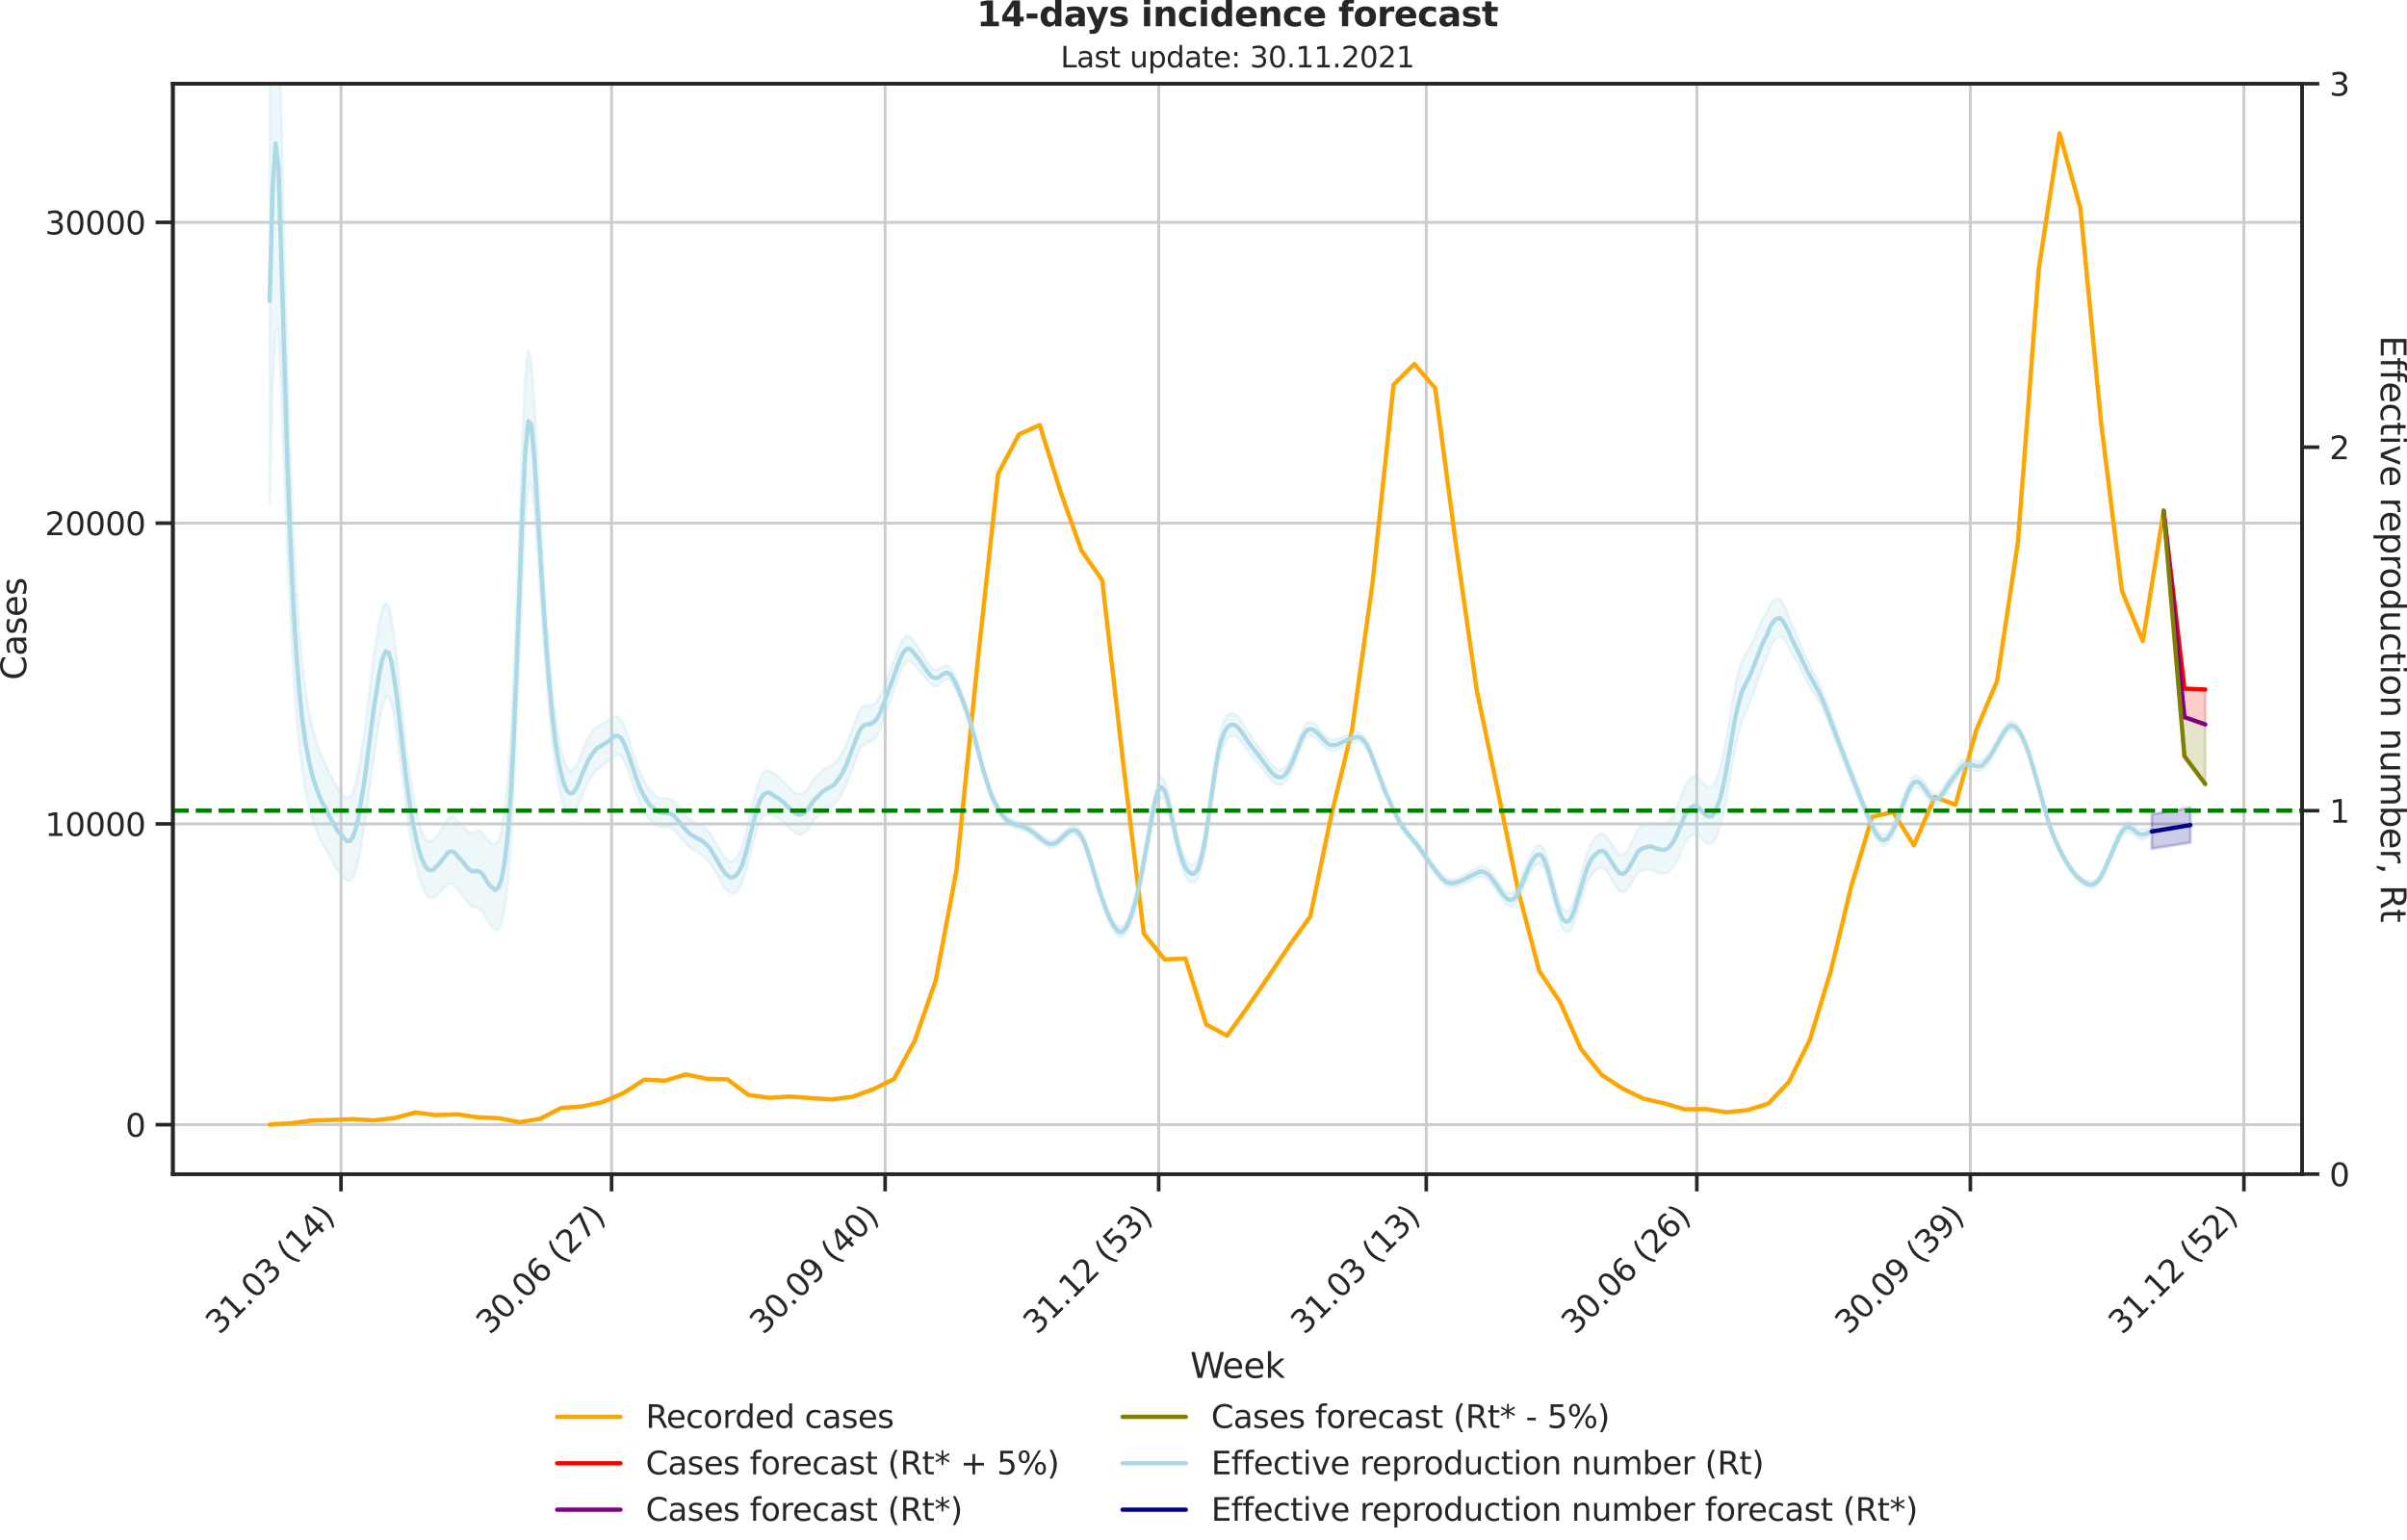 <?xml version="1.0" encoding="utf-8" standalone="no"?>
<!DOCTYPE svg PUBLIC "-//W3C//DTD SVG 1.1//EN"
  "http://www.w3.org/Graphics/SVG/1.1/DTD/svg11.dtd">
<svg xmlns:xlink="http://www.w3.org/1999/xlink" width="836.966pt" height="535.652pt" viewBox="0 0 836.966 535.652" xmlns="http://www.w3.org/2000/svg" version="1.1">
 <defs>
  <style type="text/css">*{stroke-linejoin: round; stroke-linecap: butt}</style>
 </defs>
 <g id="figure_1">
  <g id="patch_1">
   <path d="M -0 535.652 
L 836.966 535.652 
L 836.966 0 
L -0 0 
L -0 535.652 
z
" style="fill: none"/>
  </g>
  <g id="axes_1">
   <g id="patch_2">
    <path d="M 60.108 408.402 
L 800.467 408.402 
L 800.467 29.118 
L 60.108 29.118 
L 60.108 408.402 
z
" style="fill: none"/>
   </g>
   <g id="matplotlib.axis_1">
    <g id="xtick_1">
     <g id="line2d_1">
      <path d="M 118.573 408.402 
L 118.573 29.118 
" clip-path="url(#p94aae00308)" style="fill: none; stroke: #cccccc; stroke-linecap: round"/>
     </g>
     <g id="line2d_2">
      <defs>
       <path id="m423ab9c6df" d="M 0 0 
L 0 6 
" style="stroke: #262626; stroke-width: 1.25"/>
      </defs>
      <g>
       <use xlink:href="#m423ab9c6df" x="118.573" y="408.402" style="fill: #262626; stroke: #262626; stroke-width: 1.25"/>
      </g>
     </g>
     <g id="text_1">
      <!-- 31.03 (14) -->
      <g style="fill: #262626" transform="translate(76.249 464.519)rotate(-45)scale(0.11 -0.11)">
       <defs>
        <path id="DejaVuSans-33" d="M 2597 2516 
Q 3050 2419 3304 2112 
Q 3559 1806 3559 1356 
Q 3559 666 3084 287 
Q 2609 -91 1734 -91 
Q 1441 -91 1130 -33 
Q 819 25 488 141 
L 488 750 
Q 750 597 1062 519 
Q 1375 441 1716 441 
Q 2309 441 2620 675 
Q 2931 909 2931 1356 
Q 2931 1769 2642 2001 
Q 2353 2234 1838 2234 
L 1294 2234 
L 1294 2753 
L 1863 2753 
Q 2328 2753 2575 2939 
Q 2822 3125 2822 3475 
Q 2822 3834 2567 4026 
Q 2313 4219 1838 4219 
Q 1578 4219 1281 4162 
Q 984 4106 628 3988 
L 628 4550 
Q 988 4650 1302 4700 
Q 1616 4750 1894 4750 
Q 2613 4750 3031 4423 
Q 3450 4097 3450 3541 
Q 3450 3153 3228 2886 
Q 3006 2619 2597 2516 
z
" transform="scale(0.016)"/>
        <path id="DejaVuSans-31" d="M 794 531 
L 1825 531 
L 1825 4091 
L 703 3866 
L 703 4441 
L 1819 4666 
L 2450 4666 
L 2450 531 
L 3481 531 
L 3481 0 
L 794 0 
L 794 531 
z
" transform="scale(0.016)"/>
        <path id="DejaVuSans-2e" d="M 684 794 
L 1344 794 
L 1344 0 
L 684 0 
L 684 794 
z
" transform="scale(0.016)"/>
        <path id="DejaVuSans-30" d="M 2034 4250 
Q 1547 4250 1301 3770 
Q 1056 3291 1056 2328 
Q 1056 1369 1301 889 
Q 1547 409 2034 409 
Q 2525 409 2770 889 
Q 3016 1369 3016 2328 
Q 3016 3291 2770 3770 
Q 2525 4250 2034 4250 
z
M 2034 4750 
Q 2819 4750 3233 4129 
Q 3647 3509 3647 2328 
Q 3647 1150 3233 529 
Q 2819 -91 2034 -91 
Q 1250 -91 836 529 
Q 422 1150 422 2328 
Q 422 3509 836 4129 
Q 1250 4750 2034 4750 
z
" transform="scale(0.016)"/>
        <path id="DejaVuSans-20" transform="scale(0.016)"/>
        <path id="DejaVuSans-28" d="M 1984 4856 
Q 1566 4138 1362 3434 
Q 1159 2731 1159 2009 
Q 1159 1288 1364 580 
Q 1569 -128 1984 -844 
L 1484 -844 
Q 1016 -109 783 600 
Q 550 1309 550 2009 
Q 550 2706 781 3412 
Q 1013 4119 1484 4856 
L 1984 4856 
z
" transform="scale(0.016)"/>
        <path id="DejaVuSans-34" d="M 2419 4116 
L 825 1625 
L 2419 1625 
L 2419 4116 
z
M 2253 4666 
L 3047 4666 
L 3047 1625 
L 3713 1625 
L 3713 1100 
L 3047 1100 
L 3047 0 
L 2419 0 
L 2419 1100 
L 313 1100 
L 313 1709 
L 2253 4666 
z
" transform="scale(0.016)"/>
        <path id="DejaVuSans-29" d="M 513 4856 
L 1013 4856 
Q 1481 4119 1714 3412 
Q 1947 2706 1947 2009 
Q 1947 1309 1714 600 
Q 1481 -109 1013 -844 
L 513 -844 
Q 928 -128 1133 580 
Q 1338 1288 1338 2009 
Q 1338 2731 1133 3434 
Q 928 4138 513 4856 
z
" transform="scale(0.016)"/>
       </defs>
       <use xlink:href="#DejaVuSans-33"/>
       <use xlink:href="#DejaVuSans-31" x="63.623"/>
       <use xlink:href="#DejaVuSans-2e" x="127.246"/>
       <use xlink:href="#DejaVuSans-30" x="159.033"/>
       <use xlink:href="#DejaVuSans-33" x="222.656"/>
       <use xlink:href="#DejaVuSans-20" x="286.279"/>
       <use xlink:href="#DejaVuSans-28" x="318.066"/>
       <use xlink:href="#DejaVuSans-31" x="357.08"/>
       <use xlink:href="#DejaVuSans-34" x="420.703"/>
       <use xlink:href="#DejaVuSans-29" x="484.326"/>
      </g>
     </g>
    </g>
    <g id="xtick_2">
     <g id="line2d_3">
      <path d="M 212.656 408.402 
L 212.656 29.118 
" clip-path="url(#p94aae00308)" style="fill: none; stroke: #cccccc; stroke-linecap: round"/>
     </g>
     <g id="line2d_4">
      <g>
       <use xlink:href="#m423ab9c6df" x="212.656" y="408.402" style="fill: #262626; stroke: #262626; stroke-width: 1.25"/>
      </g>
     </g>
     <g id="text_2">
      <!-- 30.06 (27) -->
      <g style="fill: #262626" transform="translate(170.332 464.519)rotate(-45)scale(0.11 -0.11)">
       <defs>
        <path id="DejaVuSans-36" d="M 2113 2584 
Q 1688 2584 1439 2293 
Q 1191 2003 1191 1497 
Q 1191 994 1439 701 
Q 1688 409 2113 409 
Q 2538 409 2786 701 
Q 3034 994 3034 1497 
Q 3034 2003 2786 2293 
Q 2538 2584 2113 2584 
z
M 3366 4563 
L 3366 3988 
Q 3128 4100 2886 4159 
Q 2644 4219 2406 4219 
Q 1781 4219 1451 3797 
Q 1122 3375 1075 2522 
Q 1259 2794 1537 2939 
Q 1816 3084 2150 3084 
Q 2853 3084 3261 2657 
Q 3669 2231 3669 1497 
Q 3669 778 3244 343 
Q 2819 -91 2113 -91 
Q 1303 -91 875 529 
Q 447 1150 447 2328 
Q 447 3434 972 4092 
Q 1497 4750 2381 4750 
Q 2619 4750 2861 4703 
Q 3103 4656 3366 4563 
z
" transform="scale(0.016)"/>
        <path id="DejaVuSans-32" d="M 1228 531 
L 3431 531 
L 3431 0 
L 469 0 
L 469 531 
Q 828 903 1448 1529 
Q 2069 2156 2228 2338 
Q 2531 2678 2651 2914 
Q 2772 3150 2772 3378 
Q 2772 3750 2511 3984 
Q 2250 4219 1831 4219 
Q 1534 4219 1204 4116 
Q 875 4013 500 3803 
L 500 4441 
Q 881 4594 1212 4672 
Q 1544 4750 1819 4750 
Q 2544 4750 2975 4387 
Q 3406 4025 3406 3419 
Q 3406 3131 3298 2873 
Q 3191 2616 2906 2266 
Q 2828 2175 2409 1742 
Q 1991 1309 1228 531 
z
" transform="scale(0.016)"/>
        <path id="DejaVuSans-37" d="M 525 4666 
L 3525 4666 
L 3525 4397 
L 1831 0 
L 1172 0 
L 2766 4134 
L 525 4134 
L 525 4666 
z
" transform="scale(0.016)"/>
       </defs>
       <use xlink:href="#DejaVuSans-33"/>
       <use xlink:href="#DejaVuSans-30" x="63.623"/>
       <use xlink:href="#DejaVuSans-2e" x="127.246"/>
       <use xlink:href="#DejaVuSans-30" x="159.033"/>
       <use xlink:href="#DejaVuSans-36" x="222.656"/>
       <use xlink:href="#DejaVuSans-20" x="286.279"/>
       <use xlink:href="#DejaVuSans-28" x="318.066"/>
       <use xlink:href="#DejaVuSans-32" x="357.08"/>
       <use xlink:href="#DejaVuSans-37" x="420.703"/>
       <use xlink:href="#DejaVuSans-29" x="484.326"/>
      </g>
     </g>
    </g>
    <g id="xtick_3">
     <g id="line2d_5">
      <path d="M 307.773 408.402 
L 307.773 29.118 
" clip-path="url(#p94aae00308)" style="fill: none; stroke: #cccccc; stroke-linecap: round"/>
     </g>
     <g id="line2d_6">
      <g>
       <use xlink:href="#m423ab9c6df" x="307.773" y="408.402" style="fill: #262626; stroke: #262626; stroke-width: 1.25"/>
      </g>
     </g>
     <g id="text_3">
      <!-- 30.09 (40) -->
      <g style="fill: #262626" transform="translate(265.449 464.519)rotate(-45)scale(0.11 -0.11)">
       <defs>
        <path id="DejaVuSans-39" d="M 703 97 
L 703 672 
Q 941 559 1184 500 
Q 1428 441 1663 441 
Q 2288 441 2617 861 
Q 2947 1281 2994 2138 
Q 2813 1869 2534 1725 
Q 2256 1581 1919 1581 
Q 1219 1581 811 2004 
Q 403 2428 403 3163 
Q 403 3881 828 4315 
Q 1253 4750 1959 4750 
Q 2769 4750 3195 4129 
Q 3622 3509 3622 2328 
Q 3622 1225 3098 567 
Q 2575 -91 1691 -91 
Q 1453 -91 1209 -44 
Q 966 3 703 97 
z
M 1959 2075 
Q 2384 2075 2632 2365 
Q 2881 2656 2881 3163 
Q 2881 3666 2632 3958 
Q 2384 4250 1959 4250 
Q 1534 4250 1286 3958 
Q 1038 3666 1038 3163 
Q 1038 2656 1286 2365 
Q 1534 2075 1959 2075 
z
" transform="scale(0.016)"/>
       </defs>
       <use xlink:href="#DejaVuSans-33"/>
       <use xlink:href="#DejaVuSans-30" x="63.623"/>
       <use xlink:href="#DejaVuSans-2e" x="127.246"/>
       <use xlink:href="#DejaVuSans-30" x="159.033"/>
       <use xlink:href="#DejaVuSans-39" x="222.656"/>
       <use xlink:href="#DejaVuSans-20" x="286.279"/>
       <use xlink:href="#DejaVuSans-28" x="318.066"/>
       <use xlink:href="#DejaVuSans-34" x="357.08"/>
       <use xlink:href="#DejaVuSans-30" x="420.703"/>
       <use xlink:href="#DejaVuSans-29" x="484.326"/>
      </g>
     </g>
    </g>
    <g id="xtick_4">
     <g id="line2d_7">
      <path d="M 402.89 408.402 
L 402.89 29.118 
" clip-path="url(#p94aae00308)" style="fill: none; stroke: #cccccc; stroke-linecap: round"/>
     </g>
     <g id="line2d_8">
      <g>
       <use xlink:href="#m423ab9c6df" x="402.89" y="408.402" style="fill: #262626; stroke: #262626; stroke-width: 1.25"/>
      </g>
     </g>
     <g id="text_4">
      <!-- 31.12 (53) -->
      <g style="fill: #262626" transform="translate(360.566 464.519)rotate(-45)scale(0.11 -0.11)">
       <defs>
        <path id="DejaVuSans-35" d="M 691 4666 
L 3169 4666 
L 3169 4134 
L 1269 4134 
L 1269 2991 
Q 1406 3038 1543 3061 
Q 1681 3084 1819 3084 
Q 2600 3084 3056 2656 
Q 3513 2228 3513 1497 
Q 3513 744 3044 326 
Q 2575 -91 1722 -91 
Q 1428 -91 1123 -41 
Q 819 9 494 109 
L 494 744 
Q 775 591 1075 516 
Q 1375 441 1709 441 
Q 2250 441 2565 725 
Q 2881 1009 2881 1497 
Q 2881 1984 2565 2268 
Q 2250 2553 1709 2553 
Q 1456 2553 1204 2497 
Q 953 2441 691 2322 
L 691 4666 
z
" transform="scale(0.016)"/>
       </defs>
       <use xlink:href="#DejaVuSans-33"/>
       <use xlink:href="#DejaVuSans-31" x="63.623"/>
       <use xlink:href="#DejaVuSans-2e" x="127.246"/>
       <use xlink:href="#DejaVuSans-31" x="159.033"/>
       <use xlink:href="#DejaVuSans-32" x="222.656"/>
       <use xlink:href="#DejaVuSans-20" x="286.279"/>
       <use xlink:href="#DejaVuSans-28" x="318.066"/>
       <use xlink:href="#DejaVuSans-35" x="357.08"/>
       <use xlink:href="#DejaVuSans-33" x="420.703"/>
       <use xlink:href="#DejaVuSans-29" x="484.326"/>
      </g>
     </g>
    </g>
    <g id="xtick_5">
     <g id="line2d_9">
      <path d="M 495.939 408.402 
L 495.939 29.118 
" clip-path="url(#p94aae00308)" style="fill: none; stroke: #cccccc; stroke-linecap: round"/>
     </g>
     <g id="line2d_10">
      <g>
       <use xlink:href="#m423ab9c6df" x="495.939" y="408.402" style="fill: #262626; stroke: #262626; stroke-width: 1.25"/>
      </g>
     </g>
     <g id="text_5">
      <!-- 31.03 (13) -->
      <g style="fill: #262626" transform="translate(453.615 464.519)rotate(-45)scale(0.11 -0.11)">
       <use xlink:href="#DejaVuSans-33"/>
       <use xlink:href="#DejaVuSans-31" x="63.623"/>
       <use xlink:href="#DejaVuSans-2e" x="127.246"/>
       <use xlink:href="#DejaVuSans-30" x="159.033"/>
       <use xlink:href="#DejaVuSans-33" x="222.656"/>
       <use xlink:href="#DejaVuSans-20" x="286.279"/>
       <use xlink:href="#DejaVuSans-28" x="318.066"/>
       <use xlink:href="#DejaVuSans-31" x="357.08"/>
       <use xlink:href="#DejaVuSans-33" x="420.703"/>
       <use xlink:href="#DejaVuSans-29" x="484.326"/>
      </g>
     </g>
    </g>
    <g id="xtick_6">
     <g id="line2d_11">
      <path d="M 590.022 408.402 
L 590.022 29.118 
" clip-path="url(#p94aae00308)" style="fill: none; stroke: #cccccc; stroke-linecap: round"/>
     </g>
     <g id="line2d_12">
      <g>
       <use xlink:href="#m423ab9c6df" x="590.022" y="408.402" style="fill: #262626; stroke: #262626; stroke-width: 1.25"/>
      </g>
     </g>
     <g id="text_6">
      <!-- 30.06 (26) -->
      <g style="fill: #262626" transform="translate(547.697 464.519)rotate(-45)scale(0.11 -0.11)">
       <use xlink:href="#DejaVuSans-33"/>
       <use xlink:href="#DejaVuSans-30" x="63.623"/>
       <use xlink:href="#DejaVuSans-2e" x="127.246"/>
       <use xlink:href="#DejaVuSans-30" x="159.033"/>
       <use xlink:href="#DejaVuSans-36" x="222.656"/>
       <use xlink:href="#DejaVuSans-20" x="286.279"/>
       <use xlink:href="#DejaVuSans-28" x="318.066"/>
       <use xlink:href="#DejaVuSans-32" x="357.08"/>
       <use xlink:href="#DejaVuSans-36" x="420.703"/>
       <use xlink:href="#DejaVuSans-29" x="484.326"/>
      </g>
     </g>
    </g>
    <g id="xtick_7">
     <g id="line2d_13">
      <path d="M 685.138 408.402 
L 685.138 29.118 
" clip-path="url(#p94aae00308)" style="fill: none; stroke: #cccccc; stroke-linecap: round"/>
     </g>
     <g id="line2d_14">
      <g>
       <use xlink:href="#m423ab9c6df" x="685.138" y="408.402" style="fill: #262626; stroke: #262626; stroke-width: 1.25"/>
      </g>
     </g>
     <g id="text_7">
      <!-- 30.09 (39) -->
      <g style="fill: #262626" transform="translate(642.814 464.519)rotate(-45)scale(0.11 -0.11)">
       <use xlink:href="#DejaVuSans-33"/>
       <use xlink:href="#DejaVuSans-30" x="63.623"/>
       <use xlink:href="#DejaVuSans-2e" x="127.246"/>
       <use xlink:href="#DejaVuSans-30" x="159.033"/>
       <use xlink:href="#DejaVuSans-39" x="222.656"/>
       <use xlink:href="#DejaVuSans-20" x="286.279"/>
       <use xlink:href="#DejaVuSans-28" x="318.066"/>
       <use xlink:href="#DejaVuSans-33" x="357.08"/>
       <use xlink:href="#DejaVuSans-39" x="420.703"/>
       <use xlink:href="#DejaVuSans-29" x="484.326"/>
      </g>
     </g>
    </g>
    <g id="xtick_8">
     <g id="line2d_15">
      <path d="M 780.255 408.402 
L 780.255 29.118 
" clip-path="url(#p94aae00308)" style="fill: none; stroke: #cccccc; stroke-linecap: round"/>
     </g>
     <g id="line2d_16">
      <g>
       <use xlink:href="#m423ab9c6df" x="780.255" y="408.402" style="fill: #262626; stroke: #262626; stroke-width: 1.25"/>
      </g>
     </g>
     <g id="text_8">
      <!-- 31.12 (52) -->
      <g style="fill: #262626" transform="translate(737.931 464.519)rotate(-45)scale(0.11 -0.11)">
       <use xlink:href="#DejaVuSans-33"/>
       <use xlink:href="#DejaVuSans-31" x="63.623"/>
       <use xlink:href="#DejaVuSans-2e" x="127.246"/>
       <use xlink:href="#DejaVuSans-31" x="159.033"/>
       <use xlink:href="#DejaVuSans-32" x="222.656"/>
       <use xlink:href="#DejaVuSans-20" x="286.279"/>
       <use xlink:href="#DejaVuSans-28" x="318.066"/>
       <use xlink:href="#DejaVuSans-35" x="357.08"/>
       <use xlink:href="#DejaVuSans-32" x="420.703"/>
       <use xlink:href="#DejaVuSans-29" x="484.326"/>
      </g>
     </g>
    </g>
    <g id="text_9">
     <!-- Week -->
     <g style="fill: #262626" transform="translate(413.849 479.255)scale(0.12 -0.12)">
      <defs>
       <path id="DejaVuSans-57" d="M 213 4666 
L 850 4666 
L 1831 722 
L 2809 4666 
L 3519 4666 
L 4500 722 
L 5478 4666 
L 6119 4666 
L 4947 0 
L 4153 0 
L 3169 4050 
L 2175 0 
L 1381 0 
L 213 4666 
z
" transform="scale(0.016)"/>
       <path id="DejaVuSans-65" d="M 3597 1894 
L 3597 1613 
L 953 1613 
Q 991 1019 1311 708 
Q 1631 397 2203 397 
Q 2534 397 2845 478 
Q 3156 559 3463 722 
L 3463 178 
Q 3153 47 2828 -22 
Q 2503 -91 2169 -91 
Q 1331 -91 842 396 
Q 353 884 353 1716 
Q 353 2575 817 3079 
Q 1281 3584 2069 3584 
Q 2775 3584 3186 3129 
Q 3597 2675 3597 1894 
z
M 3022 2063 
Q 3016 2534 2758 2815 
Q 2500 3097 2075 3097 
Q 1594 3097 1305 2825 
Q 1016 2553 972 2059 
L 3022 2063 
z
" transform="scale(0.016)"/>
       <path id="DejaVuSans-6b" d="M 581 4863 
L 1159 4863 
L 1159 1991 
L 2875 3500 
L 3609 3500 
L 1753 1863 
L 3688 0 
L 2938 0 
L 1159 1709 
L 1159 0 
L 581 0 
L 581 4863 
z
" transform="scale(0.016)"/>
      </defs>
      <use xlink:href="#DejaVuSans-57"/>
      <use xlink:href="#DejaVuSans-65" x="93.002"/>
      <use xlink:href="#DejaVuSans-65" x="154.525"/>
      <use xlink:href="#DejaVuSans-6b" x="216.049"/>
     </g>
    </g>
   </g>
   <g id="matplotlib.axis_2">
    <g id="ytick_1">
     <g id="line2d_17">
      <path d="M 60.108 391.204 
L 800.467 391.204 
" clip-path="url(#p94aae00308)" style="fill: none; stroke: #cccccc; stroke-linecap: round"/>
     </g>
     <g id="line2d_18">
      <defs>
       <path id="m01953408c1" d="M 0 0 
L -6 0 
" style="stroke: #262626; stroke-width: 1.25"/>
      </defs>
      <g>
       <use xlink:href="#m01953408c1" x="60.108" y="391.204" style="fill: #262626; stroke: #262626; stroke-width: 1.25"/>
      </g>
     </g>
     <g id="text_10">
      <!-- 0 -->
      <g style="fill: #262626" transform="translate(43.609 395.383)scale(0.11 -0.11)">
       <use xlink:href="#DejaVuSans-30"/>
      </g>
     </g>
    </g>
    <g id="ytick_2">
     <g id="line2d_19">
      <path d="M 60.108 286.585 
L 800.467 286.585 
" clip-path="url(#p94aae00308)" style="fill: none; stroke: #cccccc; stroke-linecap: round"/>
     </g>
     <g id="line2d_20">
      <g>
       <use xlink:href="#m01953408c1" x="60.108" y="286.585" style="fill: #262626; stroke: #262626; stroke-width: 1.25"/>
      </g>
     </g>
     <g id="text_11">
      <!-- 10000 -->
      <g style="fill: #262626" transform="translate(15.614 290.764)scale(0.11 -0.11)">
       <use xlink:href="#DejaVuSans-31"/>
       <use xlink:href="#DejaVuSans-30" x="63.623"/>
       <use xlink:href="#DejaVuSans-30" x="127.246"/>
       <use xlink:href="#DejaVuSans-30" x="190.869"/>
       <use xlink:href="#DejaVuSans-30" x="254.492"/>
      </g>
     </g>
    </g>
    <g id="ytick_3">
     <g id="line2d_21">
      <path d="M 60.108 181.966 
L 800.467 181.966 
" clip-path="url(#p94aae00308)" style="fill: none; stroke: #cccccc; stroke-linecap: round"/>
     </g>
     <g id="line2d_22">
      <g>
       <use xlink:href="#m01953408c1" x="60.108" y="181.966" style="fill: #262626; stroke: #262626; stroke-width: 1.25"/>
      </g>
     </g>
     <g id="text_12">
      <!-- 20000 -->
      <g style="fill: #262626" transform="translate(15.614 186.145)scale(0.11 -0.11)">
       <use xlink:href="#DejaVuSans-32"/>
       <use xlink:href="#DejaVuSans-30" x="63.623"/>
       <use xlink:href="#DejaVuSans-30" x="127.246"/>
       <use xlink:href="#DejaVuSans-30" x="190.869"/>
       <use xlink:href="#DejaVuSans-30" x="254.492"/>
      </g>
     </g>
    </g>
    <g id="ytick_4">
     <g id="line2d_23">
      <path d="M 60.108 77.346 
L 800.467 77.346 
" clip-path="url(#p94aae00308)" style="fill: none; stroke: #cccccc; stroke-linecap: round"/>
     </g>
     <g id="line2d_24">
      <g>
       <use xlink:href="#m01953408c1" x="60.108" y="77.346" style="fill: #262626; stroke: #262626; stroke-width: 1.25"/>
      </g>
     </g>
     <g id="text_13">
      <!-- 30000 -->
      <g style="fill: #262626" transform="translate(15.614 81.526)scale(0.11 -0.11)">
       <use xlink:href="#DejaVuSans-33"/>
       <use xlink:href="#DejaVuSans-30" x="63.623"/>
       <use xlink:href="#DejaVuSans-30" x="127.246"/>
       <use xlink:href="#DejaVuSans-30" x="190.869"/>
       <use xlink:href="#DejaVuSans-30" x="254.492"/>
      </g>
     </g>
    </g>
    <g id="text_14">
     <!-- Cases -->
     <g style="fill: #262626" transform="translate(9.118 236.57)rotate(-90)scale(0.12 -0.12)">
      <defs>
       <path id="DejaVuSans-43" d="M 4122 4306 
L 4122 3641 
Q 3803 3938 3442 4084 
Q 3081 4231 2675 4231 
Q 1875 4231 1450 3742 
Q 1025 3253 1025 2328 
Q 1025 1406 1450 917 
Q 1875 428 2675 428 
Q 3081 428 3442 575 
Q 3803 722 4122 1019 
L 4122 359 
Q 3791 134 3420 21 
Q 3050 -91 2638 -91 
Q 1578 -91 968 557 
Q 359 1206 359 2328 
Q 359 3453 968 4101 
Q 1578 4750 2638 4750 
Q 3056 4750 3426 4639 
Q 3797 4528 4122 4306 
z
" transform="scale(0.016)"/>
       <path id="DejaVuSans-61" d="M 2194 1759 
Q 1497 1759 1228 1600 
Q 959 1441 959 1056 
Q 959 750 1161 570 
Q 1363 391 1709 391 
Q 2188 391 2477 730 
Q 2766 1069 2766 1631 
L 2766 1759 
L 2194 1759 
z
M 3341 1997 
L 3341 0 
L 2766 0 
L 2766 531 
Q 2569 213 2275 61 
Q 1981 -91 1556 -91 
Q 1019 -91 701 211 
Q 384 513 384 1019 
Q 384 1609 779 1909 
Q 1175 2209 1959 2209 
L 2766 2209 
L 2766 2266 
Q 2766 2663 2505 2880 
Q 2244 3097 1772 3097 
Q 1472 3097 1187 3025 
Q 903 2953 641 2809 
L 641 3341 
Q 956 3463 1253 3523 
Q 1550 3584 1831 3584 
Q 2591 3584 2966 3190 
Q 3341 2797 3341 1997 
z
" transform="scale(0.016)"/>
       <path id="DejaVuSans-73" d="M 2834 3397 
L 2834 2853 
Q 2591 2978 2328 3040 
Q 2066 3103 1784 3103 
Q 1356 3103 1142 2972 
Q 928 2841 928 2578 
Q 928 2378 1081 2264 
Q 1234 2150 1697 2047 
L 1894 2003 
Q 2506 1872 2764 1633 
Q 3022 1394 3022 966 
Q 3022 478 2636 193 
Q 2250 -91 1575 -91 
Q 1294 -91 989 -36 
Q 684 19 347 128 
L 347 722 
Q 666 556 975 473 
Q 1284 391 1588 391 
Q 1994 391 2212 530 
Q 2431 669 2431 922 
Q 2431 1156 2273 1281 
Q 2116 1406 1581 1522 
L 1381 1569 
Q 847 1681 609 1914 
Q 372 2147 372 2553 
Q 372 3047 722 3315 
Q 1072 3584 1716 3584 
Q 2034 3584 2315 3537 
Q 2597 3491 2834 3397 
z
" transform="scale(0.016)"/>
      </defs>
      <use xlink:href="#DejaVuSans-43"/>
      <use xlink:href="#DejaVuSans-61" x="69.824"/>
      <use xlink:href="#DejaVuSans-73" x="131.104"/>
      <use xlink:href="#DejaVuSans-65" x="183.203"/>
      <use xlink:href="#DejaVuSans-73" x="244.727"/>
     </g>
    </g>
   </g>
   <g id="PolyCollection_1">
    <defs>
     <path id="m2c930d54f4" d="M 752.34 -357.931 
L 752.34 -357.931 
L 759.578 -296.114 
L 766.815 -295.821 
L 766.815 -283.664 
L 766.815 -283.664 
L 759.578 -286.217 
L 752.34 -357.931 
z
" style="stroke: #ff0000; stroke-opacity: 0.2"/>
    </defs>
    <g clip-path="url(#p94aae00308)">
     <use xlink:href="#m2c930d54f4" x="0" y="535.652" style="fill: #ff0000; fill-opacity: 0.2; stroke: #ff0000; stroke-opacity: 0.2"/>
    </g>
   </g>
   <g id="PolyCollection_2">
    <defs>
     <path id="m8c533a6b62" d="M 752.34 -357.931 
L 752.34 -357.931 
L 759.578 -286.217 
L 766.815 -283.664 
L 766.815 -262.939 
L 766.815 -262.939 
L 759.578 -272.627 
L 752.34 -357.931 
z
" style="stroke: #808000; stroke-opacity: 0.2"/>
    </defs>
    <g clip-path="url(#p94aae00308)">
     <use xlink:href="#m8c533a6b62" x="0" y="535.652" style="fill: #808000; fill-opacity: 0.2; stroke: #808000; stroke-opacity: 0.2"/>
    </g>
   </g>
   <g id="line2d_25">
    <path d="M 93.76 391.162 
L 100.997 390.712 
L 108.235 389.781 
L 115.472 389.54 
L 122.709 389.268 
L 129.946 389.697 
L 137.183 388.913 
L 144.42 386.956 
L 151.657 387.877 
L 158.895 387.574 
L 166.132 388.63 
L 173.369 388.944 
L 180.606 390.304 
L 187.843 389.132 
L 195.08 385.397 
L 202.317 384.864 
L 209.555 383.326 
L 216.792 380.198 
L 224.029 375.532 
L 231.266 375.898 
L 238.503 373.691 
L 245.74 375.26 
L 252.977 375.438 
L 260.215 380.846 
L 267.452 381.851 
L 274.689 381.401 
L 281.926 381.935 
L 289.163 382.405 
L 296.4 381.495 
L 303.637 378.88 
L 310.875 375.291 
L 318.112 361.9 
L 325.349 341.102 
L 332.586 302.759 
L 339.823 231.325 
L 347.06 164.798 
L 354.297 151.103 
L 361.535 147.839 
L 368.772 170.981 
L 376.009 191.413 
L 383.246 201.76 
L 390.483 264.855 
L 397.72 324.718 
L 404.957 333.705 
L 412.195 333.391 
L 419.432 356.366 
L 426.669 360.237 
L 433.906 350.172 
L 441.143 339.585 
L 448.38 328.809 
L 455.618 318.776 
L 462.855 283.791 
L 470.092 254.1 
L 477.329 202.188 
L 484.566 133.82 
L 491.803 126.622 
L 499.04 135.002 
L 506.278 189.582 
L 513.515 240.218 
L 520.752 274.689 
L 527.989 310.166 
L 535.226 337.691 
L 542.463 348.519 
L 549.7 364.798 
L 556.938 373.879 
L 564.175 378.597 
L 571.412 382.123 
L 578.649 383.765 
L 585.886 385.868 
L 593.123 385.774 
L 600.36 386.893 
L 607.598 386.14 
L 614.835 383.891 
L 622.072 376.296 
L 629.309 361.712 
L 636.546 337.963 
L 643.783 308.042 
L 651.02 284.105 
L 658.258 282.431 
L 665.495 294.013 
L 672.732 277.242 
L 679.969 279.92 
L 687.206 253.985 
L 694.443 236.786 
L 701.68 188.473 
L 708.918 93.521 
L 716.155 46.358 
L 723.392 72.419 
L 730.629 147.305 
L 737.866 205.651 
L 745.103 223.05 
L 752.34 177.72 
" clip-path="url(#p94aae00308)" style="fill: none; stroke: #ffa500; stroke-width: 1.5; stroke-linecap: round"/>
   </g>
   <g id="line2d_26">
    <path d="M 752.34 177.72 
L 759.578 239.537 
L 766.815 239.83 
" clip-path="url(#p94aae00308)" style="fill: none; stroke: #ff0000; stroke-width: 1.5; stroke-linecap: round"/>
   </g>
   <g id="line2d_27">
    <path d="M 752.34 177.72 
L 759.578 249.434 
L 766.815 251.987 
" clip-path="url(#p94aae00308)" style="fill: none; stroke: #800080; stroke-width: 1.5; stroke-linecap: round"/>
   </g>
   <g id="line2d_28">
    <path d="M 752.34 177.72 
L 759.578 263.024 
L 766.815 272.712 
" clip-path="url(#p94aae00308)" style="fill: none; stroke: #808000; stroke-width: 1.5; stroke-linecap: round"/>
   </g>
   <g id="patch_3">
    <path d="M 60.108 408.402 
L 60.108 29.118 
" style="fill: none; stroke: #262626; stroke-width: 1.25; stroke-linejoin: miter; stroke-linecap: square"/>
   </g>
   <g id="patch_4">
    <path d="M 800.467 408.402 
L 800.467 29.118 
" style="fill: none; stroke: #262626; stroke-width: 1.25; stroke-linejoin: miter; stroke-linecap: square"/>
   </g>
   <g id="patch_5">
    <path d="M 60.108 408.402 
L 800.467 408.402 
" style="fill: none; stroke: #262626; stroke-width: 1.25; stroke-linejoin: miter; stroke-linecap: square"/>
   </g>
   <g id="patch_6">
    <path d="M 60.108 29.118 
L 800.467 29.118 
" style="fill: none; stroke: #262626; stroke-width: 1.25; stroke-linejoin: miter; stroke-linecap: square"/>
   </g>
   <g id="text_15">
    <!-- Last update: 30.11.2021 -->
    <g style="fill: #262626" transform="translate(368.789 23.429)scale(0.1 -0.1)">
     <defs>
      <path id="DejaVuSans-4c" d="M 628 4666 
L 1259 4666 
L 1259 531 
L 3531 531 
L 3531 0 
L 628 0 
L 628 4666 
z
" transform="scale(0.016)"/>
      <path id="DejaVuSans-74" d="M 1172 4494 
L 1172 3500 
L 2356 3500 
L 2356 3053 
L 1172 3053 
L 1172 1153 
Q 1172 725 1289 603 
Q 1406 481 1766 481 
L 2356 481 
L 2356 0 
L 1766 0 
Q 1100 0 847 248 
Q 594 497 594 1153 
L 594 3053 
L 172 3053 
L 172 3500 
L 594 3500 
L 594 4494 
L 1172 4494 
z
" transform="scale(0.016)"/>
      <path id="DejaVuSans-75" d="M 544 1381 
L 544 3500 
L 1119 3500 
L 1119 1403 
Q 1119 906 1312 657 
Q 1506 409 1894 409 
Q 2359 409 2629 706 
Q 2900 1003 2900 1516 
L 2900 3500 
L 3475 3500 
L 3475 0 
L 2900 0 
L 2900 538 
Q 2691 219 2414 64 
Q 2138 -91 1772 -91 
Q 1169 -91 856 284 
Q 544 659 544 1381 
z
M 1991 3584 
L 1991 3584 
z
" transform="scale(0.016)"/>
      <path id="DejaVuSans-70" d="M 1159 525 
L 1159 -1331 
L 581 -1331 
L 581 3500 
L 1159 3500 
L 1159 2969 
Q 1341 3281 1617 3432 
Q 1894 3584 2278 3584 
Q 2916 3584 3314 3078 
Q 3713 2572 3713 1747 
Q 3713 922 3314 415 
Q 2916 -91 2278 -91 
Q 1894 -91 1617 61 
Q 1341 213 1159 525 
z
M 3116 1747 
Q 3116 2381 2855 2742 
Q 2594 3103 2138 3103 
Q 1681 3103 1420 2742 
Q 1159 2381 1159 1747 
Q 1159 1113 1420 752 
Q 1681 391 2138 391 
Q 2594 391 2855 752 
Q 3116 1113 3116 1747 
z
" transform="scale(0.016)"/>
      <path id="DejaVuSans-64" d="M 2906 2969 
L 2906 4863 
L 3481 4863 
L 3481 0 
L 2906 0 
L 2906 525 
Q 2725 213 2448 61 
Q 2172 -91 1784 -91 
Q 1150 -91 751 415 
Q 353 922 353 1747 
Q 353 2572 751 3078 
Q 1150 3584 1784 3584 
Q 2172 3584 2448 3432 
Q 2725 3281 2906 2969 
z
M 947 1747 
Q 947 1113 1208 752 
Q 1469 391 1925 391 
Q 2381 391 2643 752 
Q 2906 1113 2906 1747 
Q 2906 2381 2643 2742 
Q 2381 3103 1925 3103 
Q 1469 3103 1208 2742 
Q 947 2381 947 1747 
z
" transform="scale(0.016)"/>
      <path id="DejaVuSans-3a" d="M 750 794 
L 1409 794 
L 1409 0 
L 750 0 
L 750 794 
z
M 750 3309 
L 1409 3309 
L 1409 2516 
L 750 2516 
L 750 3309 
z
" transform="scale(0.016)"/>
     </defs>
     <use xlink:href="#DejaVuSans-4c"/>
     <use xlink:href="#DejaVuSans-61" x="55.713"/>
     <use xlink:href="#DejaVuSans-73" x="116.992"/>
     <use xlink:href="#DejaVuSans-74" x="169.092"/>
     <use xlink:href="#DejaVuSans-20" x="208.301"/>
     <use xlink:href="#DejaVuSans-75" x="240.088"/>
     <use xlink:href="#DejaVuSans-70" x="303.467"/>
     <use xlink:href="#DejaVuSans-64" x="366.943"/>
     <use xlink:href="#DejaVuSans-61" x="430.42"/>
     <use xlink:href="#DejaVuSans-74" x="491.699"/>
     <use xlink:href="#DejaVuSans-65" x="530.908"/>
     <use xlink:href="#DejaVuSans-3a" x="592.432"/>
     <use xlink:href="#DejaVuSans-20" x="626.123"/>
     <use xlink:href="#DejaVuSans-33" x="657.91"/>
     <use xlink:href="#DejaVuSans-30" x="721.533"/>
     <use xlink:href="#DejaVuSans-2e" x="785.156"/>
     <use xlink:href="#DejaVuSans-31" x="816.943"/>
     <use xlink:href="#DejaVuSans-31" x="880.566"/>
     <use xlink:href="#DejaVuSans-2e" x="944.189"/>
     <use xlink:href="#DejaVuSans-32" x="975.977"/>
     <use xlink:href="#DejaVuSans-30" x="1039.6"/>
     <use xlink:href="#DejaVuSans-32" x="1103.223"/>
     <use xlink:href="#DejaVuSans-31" x="1166.846"/>
    </g>
   </g>
   <g id="text_16">
    <!-- 14-days incidence forecast -->
    <g style="fill: #262626" transform="translate(339.623 9.118)scale(0.12 -0.12)">
     <defs>
      <path id="DejaVuSans-Bold-31" d="M 750 831 
L 1813 831 
L 1813 3847 
L 722 3622 
L 722 4441 
L 1806 4666 
L 2950 4666 
L 2950 831 
L 4013 831 
L 4013 0 
L 750 0 
L 750 831 
z
" transform="scale(0.016)"/>
      <path id="DejaVuSans-Bold-34" d="M 2356 3675 
L 1038 1722 
L 2356 1722 
L 2356 3675 
z
M 2156 4666 
L 3494 4666 
L 3494 1722 
L 4159 1722 
L 4159 850 
L 3494 850 
L 3494 0 
L 2356 0 
L 2356 850 
L 288 850 
L 288 1881 
L 2156 4666 
z
" transform="scale(0.016)"/>
      <path id="DejaVuSans-Bold-2d" d="M 347 2297 
L 2309 2297 
L 2309 1388 
L 347 1388 
L 347 2297 
z
" transform="scale(0.016)"/>
      <path id="DejaVuSans-Bold-64" d="M 2919 2988 
L 2919 4863 
L 4044 4863 
L 4044 0 
L 2919 0 
L 2919 506 
Q 2688 197 2409 53 
Q 2131 -91 1766 -91 
Q 1119 -91 703 423 
Q 288 938 288 1747 
Q 288 2556 703 3070 
Q 1119 3584 1766 3584 
Q 2128 3584 2408 3439 
Q 2688 3294 2919 2988 
z
M 2181 722 
Q 2541 722 2730 984 
Q 2919 1247 2919 1747 
Q 2919 2247 2730 2509 
Q 2541 2772 2181 2772 
Q 1825 2772 1636 2509 
Q 1447 2247 1447 1747 
Q 1447 1247 1636 984 
Q 1825 722 2181 722 
z
" transform="scale(0.016)"/>
      <path id="DejaVuSans-Bold-61" d="M 2106 1575 
Q 1756 1575 1579 1456 
Q 1403 1338 1403 1106 
Q 1403 894 1545 773 
Q 1688 653 1941 653 
Q 2256 653 2472 879 
Q 2688 1106 2688 1447 
L 2688 1575 
L 2106 1575 
z
M 3816 1997 
L 3816 0 
L 2688 0 
L 2688 519 
Q 2463 200 2181 54 
Q 1900 -91 1497 -91 
Q 953 -91 614 226 
Q 275 544 275 1050 
Q 275 1666 698 1953 
Q 1122 2241 2028 2241 
L 2688 2241 
L 2688 2328 
Q 2688 2594 2478 2717 
Q 2269 2841 1825 2841 
Q 1466 2841 1156 2769 
Q 847 2697 581 2553 
L 581 3406 
Q 941 3494 1303 3539 
Q 1666 3584 2028 3584 
Q 2975 3584 3395 3211 
Q 3816 2838 3816 1997 
z
" transform="scale(0.016)"/>
      <path id="DejaVuSans-Bold-79" d="M 78 3500 
L 1197 3500 
L 2138 1125 
L 2938 3500 
L 4056 3500 
L 2584 -331 
Q 2363 -916 2067 -1148 
Q 1772 -1381 1288 -1381 
L 641 -1381 
L 641 -647 
L 991 -647 
Q 1275 -647 1404 -556 
Q 1534 -466 1606 -231 
L 1638 -134 
L 78 3500 
z
" transform="scale(0.016)"/>
      <path id="DejaVuSans-Bold-73" d="M 3272 3391 
L 3272 2541 
Q 2913 2691 2578 2766 
Q 2244 2841 1947 2841 
Q 1628 2841 1473 2761 
Q 1319 2681 1319 2516 
Q 1319 2381 1436 2309 
Q 1553 2238 1856 2203 
L 2053 2175 
Q 2913 2066 3209 1816 
Q 3506 1566 3506 1031 
Q 3506 472 3093 190 
Q 2681 -91 1863 -91 
Q 1516 -91 1145 -36 
Q 775 19 384 128 
L 384 978 
Q 719 816 1070 734 
Q 1422 653 1784 653 
Q 2113 653 2278 743 
Q 2444 834 2444 1013 
Q 2444 1163 2330 1236 
Q 2216 1309 1875 1350 
L 1678 1375 
Q 931 1469 631 1722 
Q 331 1975 331 2491 
Q 331 3047 712 3315 
Q 1094 3584 1881 3584 
Q 2191 3584 2531 3537 
Q 2872 3491 3272 3391 
z
" transform="scale(0.016)"/>
      <path id="DejaVuSans-Bold-20" transform="scale(0.016)"/>
      <path id="DejaVuSans-Bold-69" d="M 538 3500 
L 1656 3500 
L 1656 0 
L 538 0 
L 538 3500 
z
M 538 4863 
L 1656 4863 
L 1656 3950 
L 538 3950 
L 538 4863 
z
" transform="scale(0.016)"/>
      <path id="DejaVuSans-Bold-6e" d="M 4056 2131 
L 4056 0 
L 2931 0 
L 2931 347 
L 2931 1631 
Q 2931 2084 2911 2256 
Q 2891 2428 2841 2509 
Q 2775 2619 2662 2680 
Q 2550 2741 2406 2741 
Q 2056 2741 1856 2470 
Q 1656 2200 1656 1722 
L 1656 0 
L 538 0 
L 538 3500 
L 1656 3500 
L 1656 2988 
Q 1909 3294 2193 3439 
Q 2478 3584 2822 3584 
Q 3428 3584 3742 3212 
Q 4056 2841 4056 2131 
z
" transform="scale(0.016)"/>
      <path id="DejaVuSans-Bold-63" d="M 3366 3391 
L 3366 2478 
Q 3138 2634 2908 2709 
Q 2678 2784 2431 2784 
Q 1963 2784 1702 2511 
Q 1441 2238 1441 1747 
Q 1441 1256 1702 982 
Q 1963 709 2431 709 
Q 2694 709 2930 787 
Q 3166 866 3366 1019 
L 3366 103 
Q 3103 6 2833 -42 
Q 2563 -91 2291 -91 
Q 1344 -91 809 395 
Q 275 881 275 1747 
Q 275 2613 809 3098 
Q 1344 3584 2291 3584 
Q 2566 3584 2833 3536 
Q 3100 3488 3366 3391 
z
" transform="scale(0.016)"/>
      <path id="DejaVuSans-Bold-65" d="M 4031 1759 
L 4031 1441 
L 1416 1441 
Q 1456 1047 1700 850 
Q 1944 653 2381 653 
Q 2734 653 3104 758 
Q 3475 863 3866 1075 
L 3866 213 
Q 3469 63 3072 -14 
Q 2675 -91 2278 -91 
Q 1328 -91 801 392 
Q 275 875 275 1747 
Q 275 2603 792 3093 
Q 1309 3584 2216 3584 
Q 3041 3584 3536 3087 
Q 4031 2591 4031 1759 
z
M 2881 2131 
Q 2881 2450 2695 2645 
Q 2509 2841 2209 2841 
Q 1884 2841 1681 2658 
Q 1478 2475 1428 2131 
L 2881 2131 
z
" transform="scale(0.016)"/>
      <path id="DejaVuSans-Bold-66" d="M 2841 4863 
L 2841 4128 
L 2222 4128 
Q 1984 4128 1890 4042 
Q 1797 3956 1797 3744 
L 1797 3500 
L 2753 3500 
L 2753 2700 
L 1797 2700 
L 1797 0 
L 678 0 
L 678 2700 
L 122 2700 
L 122 3500 
L 678 3500 
L 678 3744 
Q 678 4316 997 4589 
Q 1316 4863 1984 4863 
L 2841 4863 
z
" transform="scale(0.016)"/>
      <path id="DejaVuSans-Bold-6f" d="M 2203 2784 
Q 1831 2784 1636 2517 
Q 1441 2250 1441 1747 
Q 1441 1244 1636 976 
Q 1831 709 2203 709 
Q 2569 709 2762 976 
Q 2956 1244 2956 1747 
Q 2956 2250 2762 2517 
Q 2569 2784 2203 2784 
z
M 2203 3584 
Q 3106 3584 3614 3096 
Q 4122 2609 4122 1747 
Q 4122 884 3614 396 
Q 3106 -91 2203 -91 
Q 1297 -91 786 396 
Q 275 884 275 1747 
Q 275 2609 786 3096 
Q 1297 3584 2203 3584 
z
" transform="scale(0.016)"/>
      <path id="DejaVuSans-Bold-72" d="M 3138 2547 
Q 2991 2616 2845 2648 
Q 2700 2681 2553 2681 
Q 2122 2681 1889 2404 
Q 1656 2128 1656 1613 
L 1656 0 
L 538 0 
L 538 3500 
L 1656 3500 
L 1656 2925 
Q 1872 3269 2151 3426 
Q 2431 3584 2822 3584 
Q 2878 3584 2943 3579 
Q 3009 3575 3134 3559 
L 3138 2547 
z
" transform="scale(0.016)"/>
      <path id="DejaVuSans-Bold-74" d="M 1759 4494 
L 1759 3500 
L 2913 3500 
L 2913 2700 
L 1759 2700 
L 1759 1216 
Q 1759 972 1856 886 
Q 1953 800 2241 800 
L 2816 800 
L 2816 0 
L 1856 0 
Q 1194 0 917 276 
Q 641 553 641 1216 
L 641 2700 
L 84 2700 
L 84 3500 
L 641 3500 
L 641 4494 
L 1759 4494 
z
" transform="scale(0.016)"/>
     </defs>
     <use xlink:href="#DejaVuSans-Bold-31"/>
     <use xlink:href="#DejaVuSans-Bold-34" x="69.58"/>
     <use xlink:href="#DejaVuSans-Bold-2d" x="139.16"/>
     <use xlink:href="#DejaVuSans-Bold-64" x="180.664"/>
     <use xlink:href="#DejaVuSans-Bold-61" x="252.246"/>
     <use xlink:href="#DejaVuSans-Bold-79" x="316.602"/>
     <use xlink:href="#DejaVuSans-Bold-73" x="381.787"/>
     <use xlink:href="#DejaVuSans-Bold-20" x="441.309"/>
     <use xlink:href="#DejaVuSans-Bold-69" x="476.123"/>
     <use xlink:href="#DejaVuSans-Bold-6e" x="510.4"/>
     <use xlink:href="#DejaVuSans-Bold-63" x="581.592"/>
     <use xlink:href="#DejaVuSans-Bold-69" x="640.869"/>
     <use xlink:href="#DejaVuSans-Bold-64" x="675.146"/>
     <use xlink:href="#DejaVuSans-Bold-65" x="746.729"/>
     <use xlink:href="#DejaVuSans-Bold-6e" x="814.551"/>
     <use xlink:href="#DejaVuSans-Bold-63" x="885.742"/>
     <use xlink:href="#DejaVuSans-Bold-65" x="945.02"/>
     <use xlink:href="#DejaVuSans-Bold-20" x="1012.842"/>
     <use xlink:href="#DejaVuSans-Bold-66" x="1047.656"/>
     <use xlink:href="#DejaVuSans-Bold-6f" x="1091.162"/>
     <use xlink:href="#DejaVuSans-Bold-72" x="1159.863"/>
     <use xlink:href="#DejaVuSans-Bold-65" x="1209.18"/>
     <use xlink:href="#DejaVuSans-Bold-63" x="1277.002"/>
     <use xlink:href="#DejaVuSans-Bold-61" x="1336.279"/>
     <use xlink:href="#DejaVuSans-Bold-73" x="1403.76"/>
     <use xlink:href="#DejaVuSans-Bold-74" x="1463.281"/>
    </g>
   </g>
  </g>
  <g id="axes_2">
   <g id="matplotlib.axis_3">
    <g id="ytick_5">
     <g id="line2d_29">
      <defs>
       <path id="m41d5e866d0" d="M 0 0 
L 6 0 
" style="stroke: #262626; stroke-width: 1.25"/>
      </defs>
      <g>
       <use xlink:href="#m41d5e866d0" x="800.467" y="408.402" style="fill: #262626; stroke: #262626; stroke-width: 1.25"/>
      </g>
     </g>
     <g id="text_17">
      <!-- 0 -->
      <g style="fill: #262626" transform="translate(809.967 412.581)scale(0.11 -0.11)">
       <use xlink:href="#DejaVuSans-30"/>
      </g>
     </g>
    </g>
    <g id="ytick_6">
     <g id="line2d_30">
      <g>
       <use xlink:href="#m41d5e866d0" x="800.467" y="281.974" style="fill: #262626; stroke: #262626; stroke-width: 1.25"/>
      </g>
     </g>
     <g id="text_18">
      <!-- 1 -->
      <g style="fill: #262626" transform="translate(809.967 286.153)scale(0.11 -0.11)">
       <use xlink:href="#DejaVuSans-31"/>
      </g>
     </g>
    </g>
    <g id="ytick_7">
     <g id="line2d_31">
      <g>
       <use xlink:href="#m41d5e866d0" x="800.467" y="155.546" style="fill: #262626; stroke: #262626; stroke-width: 1.25"/>
      </g>
     </g>
     <g id="text_19">
      <!-- 2 -->
      <g style="fill: #262626" transform="translate(809.967 159.725)scale(0.11 -0.11)">
       <use xlink:href="#DejaVuSans-32"/>
      </g>
     </g>
    </g>
    <g id="ytick_8">
     <g id="line2d_32">
      <g>
       <use xlink:href="#m41d5e866d0" x="800.467" y="29.118" style="fill: #262626; stroke: #262626; stroke-width: 1.25"/>
      </g>
     </g>
     <g id="text_20">
      <!-- 3 -->
      <g style="fill: #262626" transform="translate(809.967 33.297)scale(0.11 -0.11)">
       <use xlink:href="#DejaVuSans-33"/>
      </g>
     </g>
    </g>
    <g id="text_21">
     <!-- Effective reproduction number, Rt -->
     <g style="fill: #262626" transform="translate(827.848 116.687)rotate(-270)scale(0.12 -0.12)">
      <defs>
       <path id="DejaVuSans-45" d="M 628 4666 
L 3578 4666 
L 3578 4134 
L 1259 4134 
L 1259 2753 
L 3481 2753 
L 3481 2222 
L 1259 2222 
L 1259 531 
L 3634 531 
L 3634 0 
L 628 0 
L 628 4666 
z
" transform="scale(0.016)"/>
       <path id="DejaVuSans-66" d="M 2375 4863 
L 2375 4384 
L 1825 4384 
Q 1516 4384 1395 4259 
Q 1275 4134 1275 3809 
L 1275 3500 
L 2222 3500 
L 2222 3053 
L 1275 3053 
L 1275 0 
L 697 0 
L 697 3053 
L 147 3053 
L 147 3500 
L 697 3500 
L 697 3744 
Q 697 4328 969 4595 
Q 1241 4863 1831 4863 
L 2375 4863 
z
" transform="scale(0.016)"/>
       <path id="DejaVuSans-63" d="M 3122 3366 
L 3122 2828 
Q 2878 2963 2633 3030 
Q 2388 3097 2138 3097 
Q 1578 3097 1268 2742 
Q 959 2388 959 1747 
Q 959 1106 1268 751 
Q 1578 397 2138 397 
Q 2388 397 2633 464 
Q 2878 531 3122 666 
L 3122 134 
Q 2881 22 2623 -34 
Q 2366 -91 2075 -91 
Q 1284 -91 818 406 
Q 353 903 353 1747 
Q 353 2603 823 3093 
Q 1294 3584 2113 3584 
Q 2378 3584 2631 3529 
Q 2884 3475 3122 3366 
z
" transform="scale(0.016)"/>
       <path id="DejaVuSans-69" d="M 603 3500 
L 1178 3500 
L 1178 0 
L 603 0 
L 603 3500 
z
M 603 4863 
L 1178 4863 
L 1178 4134 
L 603 4134 
L 603 4863 
z
" transform="scale(0.016)"/>
       <path id="DejaVuSans-76" d="M 191 3500 
L 800 3500 
L 1894 563 
L 2988 3500 
L 3597 3500 
L 2284 0 
L 1503 0 
L 191 3500 
z
" transform="scale(0.016)"/>
       <path id="DejaVuSans-72" d="M 2631 2963 
Q 2534 3019 2420 3045 
Q 2306 3072 2169 3072 
Q 1681 3072 1420 2755 
Q 1159 2438 1159 1844 
L 1159 0 
L 581 0 
L 581 3500 
L 1159 3500 
L 1159 2956 
Q 1341 3275 1631 3429 
Q 1922 3584 2338 3584 
Q 2397 3584 2469 3576 
Q 2541 3569 2628 3553 
L 2631 2963 
z
" transform="scale(0.016)"/>
       <path id="DejaVuSans-6f" d="M 1959 3097 
Q 1497 3097 1228 2736 
Q 959 2375 959 1747 
Q 959 1119 1226 758 
Q 1494 397 1959 397 
Q 2419 397 2687 759 
Q 2956 1122 2956 1747 
Q 2956 2369 2687 2733 
Q 2419 3097 1959 3097 
z
M 1959 3584 
Q 2709 3584 3137 3096 
Q 3566 2609 3566 1747 
Q 3566 888 3137 398 
Q 2709 -91 1959 -91 
Q 1206 -91 779 398 
Q 353 888 353 1747 
Q 353 2609 779 3096 
Q 1206 3584 1959 3584 
z
" transform="scale(0.016)"/>
       <path id="DejaVuSans-6e" d="M 3513 2113 
L 3513 0 
L 2938 0 
L 2938 2094 
Q 2938 2591 2744 2837 
Q 2550 3084 2163 3084 
Q 1697 3084 1428 2787 
Q 1159 2491 1159 1978 
L 1159 0 
L 581 0 
L 581 3500 
L 1159 3500 
L 1159 2956 
Q 1366 3272 1645 3428 
Q 1925 3584 2291 3584 
Q 2894 3584 3203 3211 
Q 3513 2838 3513 2113 
z
" transform="scale(0.016)"/>
       <path id="DejaVuSans-6d" d="M 3328 2828 
Q 3544 3216 3844 3400 
Q 4144 3584 4550 3584 
Q 5097 3584 5394 3201 
Q 5691 2819 5691 2113 
L 5691 0 
L 5113 0 
L 5113 2094 
Q 5113 2597 4934 2840 
Q 4756 3084 4391 3084 
Q 3944 3084 3684 2787 
Q 3425 2491 3425 1978 
L 3425 0 
L 2847 0 
L 2847 2094 
Q 2847 2600 2669 2842 
Q 2491 3084 2119 3084 
Q 1678 3084 1418 2786 
Q 1159 2488 1159 1978 
L 1159 0 
L 581 0 
L 581 3500 
L 1159 3500 
L 1159 2956 
Q 1356 3278 1631 3431 
Q 1906 3584 2284 3584 
Q 2666 3584 2933 3390 
Q 3200 3197 3328 2828 
z
" transform="scale(0.016)"/>
       <path id="DejaVuSans-62" d="M 3116 1747 
Q 3116 2381 2855 2742 
Q 2594 3103 2138 3103 
Q 1681 3103 1420 2742 
Q 1159 2381 1159 1747 
Q 1159 1113 1420 752 
Q 1681 391 2138 391 
Q 2594 391 2855 752 
Q 3116 1113 3116 1747 
z
M 1159 2969 
Q 1341 3281 1617 3432 
Q 1894 3584 2278 3584 
Q 2916 3584 3314 3078 
Q 3713 2572 3713 1747 
Q 3713 922 3314 415 
Q 2916 -91 2278 -91 
Q 1894 -91 1617 61 
Q 1341 213 1159 525 
L 1159 0 
L 581 0 
L 581 4863 
L 1159 4863 
L 1159 2969 
z
" transform="scale(0.016)"/>
       <path id="DejaVuSans-2c" d="M 750 794 
L 1409 794 
L 1409 256 
L 897 -744 
L 494 -744 
L 750 256 
L 750 794 
z
" transform="scale(0.016)"/>
       <path id="DejaVuSans-52" d="M 2841 2188 
Q 3044 2119 3236 1894 
Q 3428 1669 3622 1275 
L 4263 0 
L 3584 0 
L 2988 1197 
Q 2756 1666 2539 1819 
Q 2322 1972 1947 1972 
L 1259 1972 
L 1259 0 
L 628 0 
L 628 4666 
L 2053 4666 
Q 2853 4666 3247 4331 
Q 3641 3997 3641 3322 
Q 3641 2881 3436 2590 
Q 3231 2300 2841 2188 
z
M 1259 4147 
L 1259 2491 
L 2053 2491 
Q 2509 2491 2742 2702 
Q 2975 2913 2975 3322 
Q 2975 3731 2742 3939 
Q 2509 4147 2053 4147 
L 1259 4147 
z
" transform="scale(0.016)"/>
      </defs>
      <use xlink:href="#DejaVuSans-45"/>
      <use xlink:href="#DejaVuSans-66" x="63.184"/>
      <use xlink:href="#DejaVuSans-66" x="98.389"/>
      <use xlink:href="#DejaVuSans-65" x="133.594"/>
      <use xlink:href="#DejaVuSans-63" x="195.117"/>
      <use xlink:href="#DejaVuSans-74" x="250.098"/>
      <use xlink:href="#DejaVuSans-69" x="289.307"/>
      <use xlink:href="#DejaVuSans-76" x="317.09"/>
      <use xlink:href="#DejaVuSans-65" x="376.27"/>
      <use xlink:href="#DejaVuSans-20" x="437.793"/>
      <use xlink:href="#DejaVuSans-72" x="469.58"/>
      <use xlink:href="#DejaVuSans-65" x="508.443"/>
      <use xlink:href="#DejaVuSans-70" x="569.967"/>
      <use xlink:href="#DejaVuSans-72" x="633.443"/>
      <use xlink:href="#DejaVuSans-6f" x="672.307"/>
      <use xlink:href="#DejaVuSans-64" x="733.488"/>
      <use xlink:href="#DejaVuSans-75" x="796.965"/>
      <use xlink:href="#DejaVuSans-63" x="860.344"/>
      <use xlink:href="#DejaVuSans-74" x="915.324"/>
      <use xlink:href="#DejaVuSans-69" x="954.533"/>
      <use xlink:href="#DejaVuSans-6f" x="982.316"/>
      <use xlink:href="#DejaVuSans-6e" x="1043.498"/>
      <use xlink:href="#DejaVuSans-20" x="1106.877"/>
      <use xlink:href="#DejaVuSans-6e" x="1138.664"/>
      <use xlink:href="#DejaVuSans-75" x="1202.043"/>
      <use xlink:href="#DejaVuSans-6d" x="1265.422"/>
      <use xlink:href="#DejaVuSans-62" x="1362.834"/>
      <use xlink:href="#DejaVuSans-65" x="1426.311"/>
      <use xlink:href="#DejaVuSans-72" x="1487.834"/>
      <use xlink:href="#DejaVuSans-2c" x="1528.947"/>
      <use xlink:href="#DejaVuSans-20" x="1560.734"/>
      <use xlink:href="#DejaVuSans-52" x="1592.521"/>
      <use xlink:href="#DejaVuSans-74" x="1662.004"/>
     </g>
    </g>
   </g>
   <g id="PolyCollection_3">
    <defs>
     <path id="m44d9f142b5" d="M 93.76 -515.595 
L 93.76 -360.218 
L 94.794 -399.819 
L 95.828 -419.764 
L 96.862 -421.569 
L 97.896 -396.631 
L 98.93 -367.658 
L 99.963 -342.16 
L 100.997 -319.674 
L 102.031 -301.061 
L 103.065 -286.725 
L 104.099 -275.754 
L 105.133 -267.493 
L 106.167 -260.907 
L 107.201 -255.874 
L 108.235 -251.963 
L 109.268 -248.507 
L 110.302 -246.012 
L 111.336 -243.698 
L 112.37 -241.711 
L 113.404 -240 
L 114.438 -238.2 
L 115.472 -236.298 
L 116.506 -234.205 
L 117.539 -232.882 
L 118.573 -231.736 
L 119.607 -230.301 
L 120.641 -229.263 
L 121.675 -229.133 
L 122.709 -230.27 
L 123.743 -232.83 
L 124.777 -237.111 
L 125.81 -243.029 
L 126.844 -249.079 
L 127.878 -256.579 
L 128.912 -264.801 
L 129.946 -271.782 
L 130.98 -278.813 
L 132.014 -285.179 
L 133.048 -290.284 
L 134.081 -292.988 
L 135.115 -293.157 
L 136.149 -290.878 
L 137.183 -285.579 
L 138.217 -278.615 
L 139.251 -270.365 
L 140.285 -261.927 
L 141.319 -253.675 
L 142.352 -246.816 
L 143.386 -240.88 
L 144.42 -235.768 
L 145.454 -231.662 
L 146.488 -228.235 
L 147.522 -225.763 
L 148.556 -224.112 
L 149.59 -223.353 
L 150.624 -223.265 
L 151.657 -224.175 
L 152.691 -224.963 
L 153.725 -226.166 
L 154.759 -227.215 
L 155.793 -227.967 
L 156.827 -228.275 
L 157.861 -227.695 
L 158.895 -226.7 
L 159.928 -225.636 
L 160.962 -224.063 
L 161.996 -222.607 
L 163.03 -221.369 
L 164.064 -220.225 
L 165.098 -220.091 
L 166.132 -219.781 
L 167.166 -219.203 
L 168.199 -217.734 
L 169.233 -215.861 
L 170.267 -214.271 
L 171.301 -212.979 
L 172.335 -212.104 
L 173.369 -212.554 
L 174.403 -214.63 
L 175.437 -219.149 
L 176.47 -227.36 
L 177.504 -239.266 
L 178.538 -256.222 
L 179.572 -279.743 
L 180.606 -305.98 
L 181.64 -332.487 
L 182.674 -354.483 
L 183.708 -366.308 
L 184.741 -367.127 
L 185.775 -358.259 
L 186.809 -344.193 
L 187.843 -329.028 
L 188.877 -313.726 
L 189.911 -300.003 
L 190.945 -287.918 
L 191.979 -277.839 
L 193.013 -269.528 
L 194.046 -263.297 
L 195.08 -258.536 
L 196.114 -255.045 
L 197.148 -252.859 
L 198.182 -252.059 
L 199.216 -252.306 
L 200.25 -253.652 
L 201.284 -255.74 
L 202.317 -258.55 
L 203.351 -260.822 
L 204.385 -263.26 
L 205.419 -265.06 
L 206.453 -266.509 
L 207.487 -267.837 
L 208.521 -268.543 
L 209.555 -269.356 
L 210.588 -270.114 
L 211.622 -270.851 
L 212.656 -271.948 
L 213.69 -272.847 
L 214.724 -273.13 
L 215.758 -272.779 
L 216.792 -271.364 
L 217.826 -269.102 
L 218.859 -266.317 
L 219.893 -263.265 
L 220.927 -260.392 
L 221.961 -257.658 
L 222.995 -255.294 
L 224.029 -253.52 
L 225.063 -251.88 
L 226.097 -250.452 
L 227.13 -249.648 
L 228.164 -248.74 
L 229.198 -248.045 
L 230.232 -248.044 
L 231.266 -248.047 
L 232.3 -247.888 
L 233.334 -247.576 
L 234.368 -246.923 
L 235.402 -245.817 
L 236.435 -244.632 
L 237.469 -243.156 
L 238.503 -242.199 
L 239.537 -240.977 
L 240.571 -240.229 
L 241.605 -239.619 
L 242.639 -239.084 
L 243.673 -238.424 
L 244.706 -237.713 
L 245.74 -236.767 
L 246.774 -235.61 
L 247.808 -233.953 
L 248.842 -232.14 
L 249.876 -230.254 
L 250.91 -228.494 
L 251.944 -226.861 
L 252.977 -225.774 
L 254.011 -224.942 
L 255.045 -224.975 
L 256.079 -225.467 
L 257.113 -226.748 
L 258.147 -229.011 
L 259.181 -231.989 
L 260.215 -235.966 
L 261.248 -239.962 
L 262.282 -243.83 
L 263.316 -247.541 
L 264.35 -250.206 
L 265.384 -251.77 
L 266.418 -252.466 
L 267.452 -252.598 
L 268.486 -252.002 
L 269.519 -251.309 
L 270.553 -250.881 
L 271.587 -250.1 
L 272.621 -249.377 
L 273.655 -248.374 
L 274.689 -247.452 
L 275.723 -246.415 
L 276.757 -245.664 
L 277.791 -245.394 
L 278.824 -245.49 
L 279.858 -246.006 
L 280.892 -247.061 
L 281.926 -248.757 
L 282.96 -250.113 
L 283.994 -251.236 
L 285.028 -252.264 
L 286.062 -253.204 
L 287.095 -253.863 
L 288.129 -254.65 
L 289.163 -255.057 
L 290.197 -255.82 
L 291.231 -257.18 
L 292.265 -258.727 
L 293.299 -260.522 
L 294.333 -262.797 
L 295.366 -265.516 
L 296.4 -268.146 
L 297.434 -271.059 
L 298.468 -273.816 
L 299.502 -275.818 
L 300.536 -276.814 
L 301.57 -277.39 
L 302.604 -277.601 
L 303.637 -278.271 
L 304.671 -279.388 
L 305.705 -281.14 
L 306.739 -283.755 
L 307.773 -286.515 
L 308.807 -289.642 
L 309.841 -292.488 
L 310.875 -295.543 
L 311.908 -298.702 
L 312.942 -301.531 
L 313.976 -303.794 
L 315.01 -305.256 
L 316.044 -305.77 
L 317.078 -305.269 
L 318.112 -304.255 
L 319.146 -303.127 
L 320.179 -301.83 
L 321.213 -300.536 
L 322.247 -299.24 
L 323.281 -297.9 
L 324.315 -297.106 
L 325.349 -296.916 
L 326.383 -297.331 
L 327.417 -298.189 
L 328.451 -298.985 
L 329.484 -299.231 
L 330.518 -298.665 
L 331.552 -297.176 
L 332.586 -295.201 
L 333.62 -292.88 
L 334.654 -290.381 
L 335.688 -287.737 
L 336.722 -284.79 
L 337.755 -281.496 
L 338.789 -277.886 
L 339.823 -274.035 
L 340.857 -270.145 
L 341.891 -266.423 
L 342.925 -262.968 
L 343.959 -259.864 
L 344.993 -257.209 
L 346.026 -254.966 
L 347.06 -253.048 
L 348.094 -251.426 
L 349.128 -250.116 
L 350.162 -249.128 
L 351.196 -248.401 
L 352.23 -247.896 
L 353.264 -247.507 
L 354.297 -247.255 
L 355.331 -246.96 
L 356.365 -246.556 
L 357.399 -246.017 
L 358.433 -245.397 
L 359.467 -244.682 
L 360.501 -243.822 
L 361.535 -242.946 
L 362.568 -242.093 
L 363.602 -241.378 
L 364.636 -240.88 
L 365.67 -240.705 
L 366.704 -240.9 
L 367.738 -241.46 
L 368.772 -242.339 
L 369.806 -243.333 
L 370.84 -244.291 
L 371.873 -245.043 
L 372.907 -245.434 
L 373.941 -245.319 
L 374.975 -244.578 
L 376.009 -243.189 
L 377.043 -241.107 
L 378.077 -238.365 
L 379.111 -235.157 
L 380.144 -231.542 
L 381.178 -227.946 
L 382.212 -224.575 
L 383.246 -221.425 
L 384.28 -218.522 
L 385.314 -215.922 
L 386.348 -213.606 
L 387.382 -211.754 
L 388.415 -210.358 
L 389.449 -209.687 
L 390.483 -209.931 
L 391.517 -211.009 
L 392.551 -212.975 
L 393.585 -215.62 
L 394.619 -218.998 
L 395.653 -223.019 
L 396.686 -227.604 
L 397.72 -232.891 
L 398.754 -238.54 
L 399.788 -244.256 
L 400.822 -249.791 
L 401.856 -254.543 
L 402.89 -257.54 
L 403.924 -258.406 
L 404.957 -257.3 
L 405.991 -254.272 
L 407.025 -250.072 
L 408.059 -245.429 
L 409.093 -240.721 
L 410.127 -236.615 
L 411.161 -233.279 
L 412.195 -230.935 
L 413.229 -229.409 
L 414.262 -228.655 
L 415.296 -228.599 
L 416.33 -229.645 
L 417.364 -232.202 
L 418.398 -236.384 
L 419.432 -242.18 
L 420.466 -249.217 
L 421.5 -256.631 
L 422.533 -263.582 
L 423.567 -269.49 
L 424.601 -273.732 
L 425.635 -276.605 
L 426.669 -278.409 
L 427.703 -279.392 
L 428.737 -279.687 
L 429.771 -279.375 
L 430.804 -278.606 
L 431.838 -277.333 
L 432.872 -275.88 
L 433.906 -274.372 
L 434.94 -273.072 
L 435.974 -271.654 
L 437.008 -270.517 
L 438.042 -269.258 
L 439.075 -267.932 
L 440.109 -266.563 
L 441.143 -265.325 
L 442.177 -264.098 
L 443.211 -263.219 
L 444.245 -262.704 
L 445.279 -262.544 
L 446.313 -263.04 
L 447.346 -264.201 
L 448.38 -265.859 
L 449.414 -268.078 
L 450.448 -270.729 
L 451.482 -273.423 
L 452.516 -275.954 
L 453.55 -278.002 
L 454.584 -279.214 
L 455.618 -279.687 
L 456.651 -279.463 
L 457.685 -278.746 
L 458.719 -277.828 
L 459.753 -276.745 
L 460.787 -275.671 
L 461.821 -274.863 
L 462.855 -274.475 
L 463.889 -274.471 
L 464.922 -274.746 
L 465.956 -275.266 
L 466.99 -275.711 
L 468.024 -276.216 
L 469.058 -276.74 
L 470.092 -277.106 
L 471.126 -277.399 
L 472.16 -277.602 
L 473.193 -277.324 
L 474.227 -276.48 
L 475.261 -275.003 
L 476.295 -272.919 
L 477.329 -270.399 
L 478.363 -267.7 
L 479.397 -264.873 
L 480.431 -262.101 
L 481.464 -259.508 
L 482.498 -257.11 
L 483.532 -254.762 
L 484.566 -252.551 
L 485.6 -250.507 
L 486.634 -248.591 
L 487.668 -246.907 
L 488.702 -245.445 
L 489.735 -244.128 
L 490.769 -242.957 
L 491.803 -241.772 
L 492.837 -240.474 
L 493.871 -239.052 
L 494.905 -237.559 
L 495.939 -236.035 
L 496.973 -234.523 
L 498.007 -233.105 
L 499.04 -231.695 
L 500.074 -230.358 
L 501.108 -229.097 
L 502.142 -228.092 
L 503.176 -227.382 
L 504.21 -227.016 
L 505.244 -227.016 
L 506.278 -227.162 
L 507.311 -227.468 
L 508.345 -227.875 
L 509.379 -228.332 
L 510.413 -228.71 
L 511.447 -229.225 
L 512.481 -229.778 
L 513.515 -230.206 
L 514.549 -230.6 
L 515.582 -230.628 
L 516.616 -230.162 
L 517.65 -229.366 
L 518.684 -228.175 
L 519.718 -226.744 
L 520.752 -225.121 
L 521.786 -223.574 
L 522.82 -222.128 
L 523.853 -220.986 
L 524.887 -220.337 
L 525.921 -220.334 
L 526.955 -221.23 
L 527.989 -222.839 
L 529.023 -225 
L 530.057 -227.388 
L 531.091 -229.822 
L 532.124 -231.97 
L 533.158 -233.701 
L 534.192 -234.931 
L 535.226 -235.246 
L 536.26 -234.533 
L 537.294 -232.506 
L 538.328 -229.447 
L 539.362 -225.68 
L 540.396 -221.587 
L 541.429 -217.729 
L 542.463 -214.628 
L 543.497 -212.37 
L 544.531 -211.448 
L 545.565 -211.647 
L 546.599 -212.996 
L 547.633 -215.518 
L 548.667 -218.577 
L 549.7 -221.988 
L 550.734 -225.25 
L 551.768 -228.165 
L 552.802 -230.388 
L 553.836 -231.894 
L 554.87 -232.852 
L 555.904 -233.602 
L 556.938 -233.81 
L 557.971 -233.428 
L 559.005 -231.984 
L 560.039 -230.3 
L 561.073 -228.54 
L 562.107 -226.905 
L 563.141 -225.614 
L 564.175 -225.279 
L 565.209 -225.584 
L 566.242 -226.781 
L 567.276 -228.373 
L 568.31 -229.938 
L 569.344 -231.637 
L 570.378 -232.546 
L 571.412 -233.035 
L 572.446 -233.101 
L 573.48 -233.147 
L 574.513 -233.073 
L 575.547 -232.513 
L 576.581 -232.041 
L 577.615 -231.858 
L 578.649 -231.678 
L 579.683 -231.936 
L 580.717 -232.693 
L 581.751 -233.909 
L 582.784 -235.681 
L 583.818 -237.79 
L 584.852 -240.129 
L 585.886 -242.427 
L 586.92 -243.958 
L 587.954 -245.108 
L 588.988 -245.388 
L 590.022 -245.17 
L 591.056 -244.644 
L 592.089 -243.468 
L 593.123 -242.407 
L 594.157 -242.139 
L 595.191 -242.184 
L 596.225 -243.352 
L 597.259 -245.573 
L 598.293 -248.423 
L 599.327 -252.694 
L 600.36 -257.893 
L 601.394 -264.024 
L 602.428 -270.388 
L 603.462 -275.814 
L 604.496 -280.419 
L 605.53 -284.093 
L 606.564 -286.851 
L 607.598 -289 
L 608.631 -291.432 
L 609.665 -294.293 
L 610.699 -297.368 
L 611.733 -300.423 
L 612.767 -303.192 
L 613.801 -305.554 
L 614.835 -308.354 
L 615.869 -310.813 
L 616.902 -312.73 
L 617.936 -313.854 
L 618.97 -314.218 
L 620.004 -313.576 
L 621.038 -312.095 
L 622.072 -310.411 
L 623.106 -308.271 
L 624.14 -306.468 
L 625.173 -304.739 
L 626.207 -302.757 
L 627.241 -300.726 
L 628.275 -298.734 
L 629.309 -296.97 
L 630.343 -295.173 
L 631.377 -293.591 
L 632.411 -291.931 
L 633.445 -289.857 
L 634.478 -287.453 
L 635.512 -284.914 
L 636.546 -282.234 
L 637.58 -279.556 
L 638.614 -276.902 
L 639.648 -274.268 
L 640.682 -271.65 
L 641.716 -269.06 
L 642.749 -266.45 
L 643.783 -263.744 
L 644.817 -261.162 
L 645.851 -258.586 
L 646.885 -256.06 
L 647.919 -253.625 
L 648.953 -251.173 
L 649.987 -248.748 
L 651.02 -246.395 
L 652.054 -244.36 
L 653.088 -242.751 
L 654.122 -241.8 
L 655.156 -241.478 
L 656.19 -241.959 
L 657.224 -243.253 
L 658.258 -245.028 
L 659.291 -247.329 
L 660.325 -249.894 
L 661.359 -252.728 
L 662.393 -255.501 
L 663.427 -258.048 
L 664.461 -260.098 
L 665.495 -261.362 
L 666.529 -261.718 
L 667.562 -261.156 
L 668.596 -260.108 
L 669.63 -258.674 
L 670.664 -257.234 
L 671.698 -256.089 
L 672.732 -255.602 
L 673.766 -255.821 
L 674.8 -256.718 
L 675.834 -258.028 
L 676.867 -259.705 
L 677.901 -261.328 
L 678.935 -262.737 
L 679.969 -264.223 
L 681.003 -265.644 
L 682.037 -266.837 
L 683.071 -267.6 
L 684.105 -267.915 
L 685.138 -267.906 
L 686.172 -267.615 
L 687.206 -267.321 
L 688.24 -267.272 
L 689.274 -267.739 
L 690.308 -268.675 
L 691.342 -269.98 
L 692.376 -271.51 
L 693.409 -273.271 
L 694.443 -275.088 
L 695.477 -276.969 
L 696.511 -278.817 
L 697.545 -280.368 
L 698.579 -281.416 
L 699.613 -281.763 
L 700.647 -281.382 
L 701.68 -280.43 
L 702.714 -278.893 
L 703.748 -276.765 
L 704.782 -274.164 
L 705.816 -271.237 
L 706.85 -267.909 
L 707.884 -264.299 
L 708.918 -260.517 
L 709.951 -256.712 
L 710.985 -252.989 
L 712.019 -249.557 
L 713.053 -246.432 
L 714.087 -243.669 
L 715.121 -241.254 
L 716.155 -239.098 
L 717.189 -237.125 
L 718.223 -235.252 
L 719.256 -233.558 
L 720.29 -232.008 
L 721.324 -230.673 
L 722.358 -229.526 
L 723.392 -228.594 
L 724.426 -227.788 
L 725.46 -227.159 
L 726.494 -226.759 
L 727.527 -226.719 
L 728.561 -227.106 
L 729.595 -228.018 
L 730.629 -229.447 
L 731.663 -231.388 
L 732.697 -233.714 
L 733.731 -236.077 
L 734.765 -238.537 
L 735.798 -240.865 
L 736.832 -243.039 
L 737.866 -244.753 
L 738.9 -245.949 
L 739.934 -246.255 
L 740.968 -245.93 
L 742.002 -245.222 
L 743.036 -244.334 
L 744.069 -243.766 
L 745.103 -243.618 
L 746.137 -243.824 
L 747.171 -244.346 
L 747.171 -247.981 
L 747.171 -247.981 
L 746.137 -247.416 
L 745.103 -247.173 
L 744.069 -247.293 
L 743.036 -247.83 
L 742.002 -248.73 
L 740.968 -249.425 
L 739.934 -249.75 
L 738.9 -249.386 
L 737.866 -248.147 
L 736.832 -246.367 
L 735.798 -244.112 
L 734.765 -241.712 
L 733.731 -239.135 
L 732.697 -236.678 
L 731.663 -234.245 
L 730.629 -232.207 
L 729.595 -230.678 
L 728.561 -229.682 
L 727.527 -229.223 
L 726.494 -229.193 
L 725.46 -229.53 
L 724.426 -230.108 
L 723.392 -230.874 
L 722.358 -231.764 
L 721.324 -232.873 
L 720.29 -234.179 
L 719.256 -235.707 
L 718.223 -237.39 
L 717.189 -239.246 
L 716.155 -241.213 
L 715.121 -243.375 
L 714.087 -245.803 
L 713.053 -248.58 
L 712.019 -251.738 
L 710.985 -255.208 
L 709.951 -258.984 
L 708.918 -262.848 
L 707.884 -266.697 
L 706.85 -270.384 
L 705.816 -273.787 
L 704.782 -276.806 
L 703.748 -279.493 
L 702.714 -281.714 
L 701.68 -283.346 
L 700.647 -284.387 
L 699.613 -284.848 
L 698.579 -284.566 
L 697.545 -283.59 
L 696.511 -282.094 
L 695.477 -280.301 
L 694.443 -278.47 
L 693.409 -276.683 
L 692.376 -274.959 
L 691.342 -273.47 
L 690.308 -272.207 
L 689.274 -271.309 
L 688.24 -270.88 
L 687.206 -270.984 
L 686.172 -271.343 
L 685.138 -271.688 
L 684.105 -271.762 
L 683.071 -271.503 
L 682.037 -270.764 
L 681.003 -269.619 
L 679.969 -268.218 
L 678.935 -266.731 
L 677.901 -265.337 
L 676.867 -263.714 
L 675.834 -262.033 
L 674.8 -260.721 
L 673.766 -259.797 
L 672.732 -259.614 
L 671.698 -260.123 
L 670.664 -261.34 
L 669.63 -262.819 
L 668.596 -264.316 
L 667.562 -265.41 
L 666.529 -266.016 
L 665.495 -265.695 
L 664.461 -264.434 
L 663.427 -262.351 
L 662.393 -259.788 
L 661.359 -256.971 
L 660.325 -254.069 
L 659.291 -251.41 
L 658.258 -249.038 
L 657.224 -247.19 
L 656.19 -245.85 
L 655.156 -245.292 
L 654.122 -245.609 
L 653.088 -246.538 
L 652.054 -248.15 
L 651.02 -250.212 
L 649.987 -252.605 
L 648.953 -255.074 
L 647.919 -257.589 
L 646.885 -260.087 
L 645.851 -262.702 
L 644.817 -265.355 
L 643.783 -268.054 
L 642.749 -270.88 
L 641.716 -273.611 
L 640.682 -276.336 
L 639.648 -279.115 
L 638.614 -281.935 
L 637.58 -284.785 
L 636.546 -287.646 
L 635.512 -290.567 
L 634.478 -293.325 
L 633.445 -295.983 
L 632.411 -298.36 
L 631.377 -300.302 
L 630.343 -302.185 
L 629.309 -304.323 
L 628.275 -306.473 
L 627.241 -308.892 
L 626.207 -311.392 
L 625.173 -313.84 
L 624.14 -316.109 
L 623.106 -318.401 
L 622.072 -321.112 
L 621.038 -323.619 
L 620.004 -325.708 
L 618.97 -327.06 
L 617.936 -327.38 
L 616.902 -326.889 
L 615.869 -325.907 
L 614.835 -323.912 
L 613.801 -321.765 
L 612.767 -320.222 
L 611.733 -317.881 
L 610.699 -315.559 
L 609.665 -313.097 
L 608.631 -310.797 
L 607.598 -309.102 
L 606.564 -307.451 
L 605.53 -305.17 
L 604.496 -301.937 
L 603.462 -297.643 
L 602.428 -292.126 
L 601.394 -285.522 
L 600.36 -279.262 
L 599.327 -273.55 
L 598.293 -269.033 
L 597.259 -265.797 
L 596.225 -263.193 
L 595.191 -261.828 
L 594.157 -261.589 
L 593.123 -262.351 
L 592.089 -263.354 
L 591.056 -264.706 
L 590.022 -265.448 
L 588.988 -265.677 
L 587.954 -265.204 
L 586.92 -263.897 
L 585.886 -262.129 
L 584.852 -259.461 
L 583.818 -256.86 
L 582.784 -254.269 
L 581.751 -251.83 
L 580.717 -250.434 
L 579.683 -249.49 
L 578.649 -248.799 
L 577.615 -248.73 
L 576.581 -249.022 
L 575.547 -249.045 
L 574.513 -249.619 
L 573.48 -249.568 
L 572.446 -249.259 
L 571.412 -248.665 
L 570.378 -248 
L 569.344 -246.789 
L 568.31 -244.683 
L 567.276 -242.587 
L 566.242 -240.405 
L 565.209 -238.955 
L 564.175 -238.301 
L 563.141 -238.435 
L 562.107 -239.621 
L 561.073 -241.061 
L 560.039 -242.704 
L 559.005 -244.229 
L 557.971 -245.437 
L 556.938 -245.809 
L 555.904 -245.363 
L 554.87 -244.418 
L 553.836 -243.173 
L 552.802 -241.359 
L 551.768 -238.721 
L 550.734 -235.335 
L 549.7 -231.516 
L 548.667 -227.549 
L 547.633 -223.929 
L 546.599 -220.915 
L 545.565 -219.187 
L 544.531 -218.726 
L 543.497 -219.402 
L 542.463 -221.507 
L 541.429 -224.512 
L 540.396 -228.354 
L 539.362 -232.432 
L 538.328 -236.182 
L 537.294 -239.207 
L 536.26 -241.223 
L 535.226 -241.844 
L 534.192 -241.37 
L 533.158 -240.026 
L 532.124 -238.04 
L 531.091 -235.708 
L 530.057 -233.032 
L 529.023 -230.41 
L 527.989 -227.98 
L 526.955 -226.179 
L 525.921 -225.079 
L 524.887 -224.939 
L 523.853 -225.445 
L 522.82 -226.492 
L 521.786 -227.849 
L 520.752 -229.301 
L 519.718 -230.863 
L 518.684 -232.217 
L 517.65 -233.369 
L 516.616 -234.065 
L 515.582 -234.454 
L 514.549 -234.354 
L 513.515 -233.85 
L 512.481 -233.312 
L 511.447 -232.682 
L 510.413 -232.062 
L 509.379 -231.59 
L 508.345 -231.043 
L 507.311 -230.557 
L 506.278 -230.145 
L 505.244 -229.917 
L 504.21 -229.854 
L 503.176 -230.144 
L 502.142 -230.809 
L 501.108 -231.754 
L 500.074 -232.973 
L 499.04 -234.275 
L 498.007 -235.656 
L 496.973 -237.056 
L 495.939 -238.544 
L 494.905 -240.048 
L 493.871 -241.529 
L 492.837 -242.933 
L 491.803 -244.229 
L 490.769 -245.401 
L 489.735 -246.568 
L 488.702 -247.888 
L 487.668 -249.361 
L 486.634 -251.052 
L 485.6 -252.998 
L 484.566 -255.058 
L 483.532 -257.309 
L 482.498 -259.695 
L 481.464 -262.151 
L 480.431 -264.798 
L 479.397 -267.633 
L 478.363 -270.54 
L 477.329 -273.337 
L 476.295 -275.925 
L 475.261 -278.109 
L 474.227 -279.67 
L 473.193 -280.603 
L 472.16 -280.968 
L 471.126 -280.84 
L 470.092 -280.614 
L 469.058 -280.316 
L 468.024 -279.878 
L 466.99 -279.444 
L 465.956 -279.065 
L 464.922 -278.617 
L 463.889 -278.42 
L 462.855 -278.519 
L 461.821 -279 
L 460.787 -279.925 
L 459.753 -281.109 
L 458.719 -282.319 
L 457.685 -283.375 
L 456.651 -284.207 
L 455.618 -284.563 
L 454.584 -284.223 
L 453.55 -283.101 
L 452.516 -281.105 
L 451.482 -278.601 
L 450.448 -275.96 
L 449.414 -273.347 
L 448.38 -271.106 
L 447.346 -269.515 
L 446.313 -268.343 
L 445.279 -267.922 
L 444.245 -268.166 
L 443.211 -268.741 
L 442.177 -269.731 
L 441.143 -271.075 
L 440.109 -272.435 
L 439.075 -273.918 
L 438.042 -275.411 
L 437.008 -276.802 
L 435.974 -278.109 
L 434.94 -279.715 
L 433.906 -281.159 
L 432.872 -282.961 
L 431.838 -284.602 
L 430.804 -286.092 
L 429.771 -287.099 
L 428.737 -287.589 
L 427.703 -287.532 
L 426.669 -286.722 
L 425.635 -285.035 
L 424.601 -282.247 
L 423.567 -277.973 
L 422.533 -271.935 
L 421.5 -264.75 
L 420.466 -257.012 
L 419.432 -249.69 
L 418.398 -243.512 
L 417.364 -239.054 
L 416.33 -236.259 
L 415.296 -235.011 
L 414.262 -234.91 
L 413.229 -235.571 
L 412.195 -237.006 
L 411.161 -239.403 
L 410.127 -242.742 
L 409.093 -246.926 
L 408.059 -251.753 
L 407.025 -256.559 
L 405.991 -260.941 
L 404.957 -264.061 
L 403.924 -265.299 
L 402.89 -264.347 
L 401.856 -261.309 
L 400.822 -256.403 
L 399.788 -250.604 
L 398.754 -244.613 
L 397.72 -238.692 
L 396.686 -233.065 
L 395.653 -228.128 
L 394.619 -223.792 
L 393.585 -220.152 
L 392.551 -217.189 
L 391.517 -214.989 
L 390.483 -213.712 
L 389.449 -213.279 
L 388.415 -213.786 
L 387.382 -215.061 
L 386.348 -216.825 
L 385.314 -219.074 
L 384.28 -221.607 
L 383.246 -224.474 
L 382.212 -227.596 
L 381.178 -230.965 
L 380.144 -234.557 
L 379.111 -238.168 
L 378.077 -241.389 
L 377.043 -244.14 
L 376.009 -246.236 
L 374.975 -247.619 
L 373.941 -248.352 
L 372.907 -248.439 
L 371.873 -248.026 
L 370.84 -247.232 
L 369.806 -246.235 
L 368.772 -245.193 
L 367.738 -244.273 
L 366.704 -243.683 
L 365.67 -243.451 
L 364.636 -243.587 
L 363.602 -244.062 
L 362.568 -244.763 
L 361.535 -245.61 
L 360.501 -246.464 
L 359.467 -247.316 
L 358.433 -248.02 
L 357.399 -248.641 
L 356.365 -249.172 
L 355.331 -249.561 
L 354.297 -249.847 
L 353.264 -250.1 
L 352.23 -250.485 
L 351.196 -250.977 
L 350.162 -251.703 
L 349.128 -252.702 
L 348.094 -254.026 
L 347.06 -255.671 
L 346.026 -257.635 
L 344.993 -259.908 
L 343.959 -262.623 
L 342.925 -265.798 
L 341.891 -269.342 
L 340.857 -273.165 
L 339.823 -277.18 
L 338.789 -281.148 
L 337.755 -284.89 
L 336.722 -288.335 
L 335.688 -291.439 
L 334.654 -294.264 
L 333.62 -296.934 
L 332.586 -299.454 
L 331.552 -301.624 
L 330.518 -303.322 
L 329.484 -304.1 
L 328.451 -304.057 
L 327.417 -303.447 
L 326.383 -302.806 
L 325.349 -302.61 
L 324.315 -303.02 
L 323.281 -304.081 
L 322.247 -305.703 
L 321.213 -307.322 
L 320.179 -308.975 
L 319.146 -310.626 
L 318.112 -312.186 
L 317.078 -313.567 
L 316.044 -314.479 
L 315.01 -314.318 
L 313.976 -313.279 
L 312.942 -311.366 
L 311.908 -308.869 
L 310.875 -305.997 
L 309.841 -303.207 
L 308.807 -300.727 
L 307.773 -297.813 
L 306.739 -295.234 
L 305.705 -292.913 
L 304.671 -291.367 
L 303.637 -290.531 
L 302.604 -290.184 
L 301.57 -290.286 
L 300.536 -290.202 
L 299.502 -289.233 
L 298.468 -287.633 
L 297.434 -285.081 
L 296.4 -282.207 
L 295.366 -279.602 
L 294.333 -276.884 
L 293.299 -274.499 
L 292.265 -272.894 
L 291.231 -271.409 
L 290.197 -270.173 
L 289.163 -269.356 
L 288.129 -268.954 
L 287.095 -268.36 
L 286.062 -267.714 
L 285.028 -266.808 
L 283.994 -265.663 
L 282.96 -264.658 
L 281.926 -263.069 
L 280.892 -261.332 
L 279.858 -260.267 
L 278.824 -259.637 
L 277.791 -259.56 
L 276.757 -259.783 
L 275.723 -260.627 
L 274.689 -261.534 
L 273.655 -262.549 
L 272.621 -263.811 
L 271.587 -264.684 
L 270.553 -265.487 
L 269.519 -266.247 
L 268.486 -266.988 
L 267.452 -267.598 
L 266.418 -267.575 
L 265.384 -267.019 
L 264.35 -265.051 
L 263.316 -262.259 
L 262.282 -258.444 
L 261.248 -254.012 
L 260.215 -249.537 
L 259.181 -245.169 
L 258.147 -241.596 
L 257.113 -238.934 
L 256.079 -237.262 
L 255.045 -236.433 
L 254.011 -236.072 
L 252.977 -236.71 
L 251.944 -237.621 
L 250.91 -239.113 
L 249.876 -240.825 
L 248.842 -242.604 
L 247.808 -244.343 
L 246.774 -245.98 
L 245.74 -247.052 
L 244.706 -247.974 
L 243.673 -248.578 
L 242.639 -249.133 
L 241.605 -249.659 
L 240.571 -250.175 
L 239.537 -250.931 
L 238.503 -252.009 
L 237.469 -253.164 
L 236.435 -254.644 
L 235.402 -255.828 
L 234.368 -256.983 
L 233.334 -257.643 
L 232.3 -257.94 
L 231.266 -258.054 
L 230.232 -258.088 
L 229.198 -258.14 
L 228.164 -258.829 
L 227.13 -259.784 
L 226.097 -260.568 
L 225.063 -262.125 
L 224.029 -263.947 
L 222.995 -265.963 
L 221.961 -268.559 
L 220.927 -271.596 
L 219.893 -274.749 
L 218.859 -278.195 
L 217.826 -281.287 
L 216.792 -284.066 
L 215.758 -285.775 
L 214.724 -286.498 
L 213.69 -286.512 
L 212.656 -285.844 
L 211.622 -285.087 
L 210.588 -284.504 
L 209.555 -283.958 
L 208.521 -283.59 
L 207.487 -283.03 
L 206.453 -281.921 
L 205.419 -280.496 
L 204.385 -278.76 
L 203.351 -276.488 
L 202.317 -274.125 
L 201.284 -271.464 
L 200.25 -269.22 
L 199.216 -267.834 
L 198.182 -267.641 
L 197.148 -268.671 
L 196.114 -271.219 
L 195.08 -275.353 
L 194.046 -280.729 
L 193.013 -288.007 
L 191.979 -297.526 
L 190.945 -309.149 
L 189.911 -323.383 
L 188.877 -339.623 
L 187.843 -358.291 
L 186.809 -377.942 
L 185.775 -396.065 
L 184.741 -409.803 
L 183.708 -413.846 
L 182.674 -404.841 
L 181.64 -383.614 
L 180.606 -355.576 
L 179.572 -326.008 
L 178.538 -299.973 
L 177.504 -278.96 
L 176.47 -263.578 
L 175.437 -253.723 
L 174.403 -246.793 
L 173.369 -243.347 
L 172.335 -241.921 
L 171.301 -242.046 
L 170.267 -242.978 
L 169.233 -243.889 
L 168.199 -245.289 
L 167.166 -246.422 
L 166.132 -246.884 
L 165.098 -246.164 
L 164.064 -246.055 
L 163.03 -246.107 
L 161.996 -247.149 
L 160.962 -248.365 
L 159.928 -249.389 
L 158.895 -250.515 
L 157.861 -251.45 
L 156.827 -251.591 
L 155.793 -250.944 
L 154.759 -249.646 
L 153.725 -247.814 
L 152.691 -246.135 
L 151.657 -244.616 
L 150.624 -243.533 
L 149.59 -242.958 
L 148.556 -243.248 
L 147.522 -244.662 
L 146.488 -247.067 
L 145.454 -250.435 
L 144.42 -254.956 
L 143.386 -260.663 
L 142.352 -267.348 
L 141.319 -275.297 
L 140.285 -284.507 
L 139.251 -294.46 
L 138.217 -304.57 
L 137.183 -313.502 
L 136.149 -320.56 
L 135.115 -324.862 
L 134.081 -325.961 
L 133.048 -324.127 
L 132.014 -320.155 
L 130.98 -313.811 
L 129.946 -307.137 
L 128.912 -299.285 
L 127.878 -290.858 
L 126.844 -282.171 
L 125.81 -275.16 
L 124.777 -268.346 
L 123.743 -263.397 
L 122.709 -259.849 
L 121.675 -258.451 
L 120.641 -258.227 
L 119.607 -258.797 
L 118.573 -260.073 
L 117.539 -261.052 
L 116.506 -262.979 
L 115.472 -265.071 
L 114.438 -266.9 
L 113.404 -269.346 
L 112.37 -271.314 
L 111.336 -273.701 
L 110.302 -276.864 
L 109.268 -280.33 
L 108.235 -284.262 
L 107.201 -289.339 
L 106.167 -295.979 
L 105.133 -304.764 
L 104.099 -316.425 
L 103.065 -331.19 
L 102.031 -350.908 
L 100.997 -376.37 
L 99.963 -409.671 
L 98.93 -447.331 
L 97.896 -493.931 
L 96.862 -538.809 
L 95.828 -562.163 
L 94.794 -552.613 
L 93.76 -515.595 
z
" style="stroke: #add8e6; stroke-opacity: 0.2"/>
    </defs>
    <g clip-path="url(#p94aae00308)">
     <use xlink:href="#m44d9f142b5" x="0" y="535.652" style="fill: #add8e6; fill-opacity: 0.2; stroke: #add8e6; stroke-opacity: 0.2"/>
    </g>
   </g>
   <g id="PolyCollection_4">
    <defs>
     <path id="mbba3d57197" d="M 748.205 -252.377 
L 748.205 -240.46 
L 749.239 -240.624 
L 750.273 -240.788 
L 751.307 -240.952 
L 752.34 -241.115 
L 753.374 -241.279 
L 754.408 -241.443 
L 755.442 -241.607 
L 756.476 -241.771 
L 757.51 -241.935 
L 758.544 -242.098 
L 759.578 -242.262 
L 760.612 -242.426 
L 761.645 -242.59 
L 761.645 -254.731 
L 761.645 -254.731 
L 760.612 -254.55 
L 759.578 -254.369 
L 758.544 -254.188 
L 757.51 -254.007 
L 756.476 -253.826 
L 755.442 -253.645 
L 754.408 -253.464 
L 753.374 -253.282 
L 752.34 -253.101 
L 751.307 -252.92 
L 750.273 -252.739 
L 749.239 -252.558 
L 748.205 -252.377 
z
" style="stroke: #00008b; stroke-opacity: 0.2"/>
    </defs>
    <g clip-path="url(#p94aae00308)">
     <use xlink:href="#mbba3d57197" x="0" y="535.652" style="fill: #00008b; fill-opacity: 0.2; stroke: #00008b; stroke-opacity: 0.2"/>
    </g>
   </g>
   <g id="line2d_33">
    <path d="M 93.76 104.659 
L 94.794 65.66 
L 95.828 49.886 
L 96.862 58.551 
L 99.963 161.658 
L 100.997 188.628 
L 102.031 210.665 
L 103.065 227.776 
L 104.099 240.445 
L 105.133 250.492 
L 106.167 257.887 
L 107.201 263.564 
L 108.235 268.285 
L 109.268 271.808 
L 110.302 274.864 
L 111.336 277.571 
L 112.37 279.862 
L 113.404 281.385 
L 114.438 283.716 
L 117.539 289.29 
L 118.573 290.2 
L 119.607 291.555 
L 120.641 292.578 
L 121.675 292.529 
L 122.709 291.13 
L 123.743 288.141 
L 124.777 283.597 
L 126.844 270.747 
L 129.946 246.682 
L 132.014 233.556 
L 133.048 228.924 
L 134.081 226.584 
L 135.115 227.074 
L 136.149 230.343 
L 137.183 236.499 
L 138.217 244.42 
L 141.319 271.382 
L 142.352 278.77 
L 143.386 285.213 
L 144.42 290.529 
L 145.454 294.907 
L 146.488 298.236 
L 147.522 300.714 
L 148.556 302.267 
L 149.59 302.733 
L 150.624 302.534 
L 152.691 300.444 
L 155.793 296.491 
L 156.827 296.097 
L 157.861 296.373 
L 160.962 299.835 
L 161.996 301.217 
L 163.03 302.295 
L 164.064 303.062 
L 166.132 302.972 
L 167.166 303.439 
L 168.199 304.62 
L 169.233 306.464 
L 170.267 307.935 
L 171.301 308.864 
L 172.335 309.553 
L 173.369 308.622 
L 174.403 305.814 
L 175.437 300.203 
L 176.47 291.172 
L 177.504 277.679 
L 178.538 258.814 
L 179.572 233.925 
L 181.64 178.784 
L 182.674 157.031 
L 183.708 146.497 
L 184.741 147.875 
L 185.775 158.988 
L 187.843 192.333 
L 188.877 209.232 
L 189.911 224.201 
L 190.945 237.378 
L 191.979 248.199 
L 193.013 257.129 
L 194.046 263.808 
L 195.08 268.924 
L 196.114 272.668 
L 197.148 275.045 
L 198.182 275.944 
L 199.216 275.754 
L 200.25 274.398 
L 201.284 272.165 
L 203.351 267.076 
L 204.385 264.785 
L 205.419 263.056 
L 206.453 261.57 
L 207.487 260.333 
L 210.588 258.474 
L 211.622 257.749 
L 213.69 256.051 
L 214.724 255.921 
L 215.758 256.495 
L 216.792 258.02 
L 217.826 260.542 
L 218.859 263.404 
L 220.927 269.697 
L 221.961 272.617 
L 222.995 275.103 
L 225.063 278.7 
L 226.097 280.208 
L 227.13 280.998 
L 228.164 281.934 
L 229.198 282.627 
L 232.3 282.814 
L 233.334 283.118 
L 234.368 283.754 
L 236.435 286.082 
L 237.469 287.561 
L 239.537 289.768 
L 240.571 290.494 
L 244.706 292.888 
L 246.774 294.93 
L 248.842 298.394 
L 250.91 301.924 
L 251.944 303.473 
L 252.977 304.475 
L 254.011 305.242 
L 255.045 305.053 
L 256.079 304.356 
L 257.113 302.911 
L 258.147 300.571 
L 259.181 297.23 
L 263.316 280.896 
L 264.35 278.155 
L 265.384 276.427 
L 266.418 275.789 
L 267.452 275.693 
L 268.486 276.298 
L 269.519 277.044 
L 270.553 277.605 
L 272.621 279.206 
L 273.655 280.387 
L 276.757 283.038 
L 277.791 283.338 
L 278.824 283.243 
L 279.858 282.631 
L 280.892 281.56 
L 282.96 278.396 
L 286.062 275.332 
L 288.129 273.999 
L 289.163 273.544 
L 290.197 272.841 
L 292.265 269.952 
L 293.299 268.251 
L 294.333 265.894 
L 298.468 255.023 
L 299.502 253.222 
L 300.536 252.226 
L 301.57 251.931 
L 302.604 251.866 
L 303.637 251.325 
L 304.671 250.331 
L 305.705 248.68 
L 307.773 243.562 
L 308.807 240.531 
L 309.841 237.885 
L 312.942 229.233 
L 313.976 227.152 
L 315.01 225.912 
L 316.044 225.561 
L 317.078 226.265 
L 319.146 228.815 
L 323.281 234.679 
L 324.315 235.605 
L 325.349 235.904 
L 326.383 235.6 
L 328.451 234.145 
L 329.484 233.997 
L 330.518 234.668 
L 331.552 236.26 
L 332.586 238.332 
L 334.654 243.339 
L 336.722 249.095 
L 338.789 256.141 
L 341.891 267.774 
L 343.959 274.412 
L 344.993 277.097 
L 346.026 279.355 
L 347.06 281.296 
L 348.094 282.93 
L 349.128 284.247 
L 350.162 285.242 
L 351.196 285.967 
L 353.264 286.853 
L 355.331 287.396 
L 356.365 287.793 
L 358.433 288.948 
L 359.467 289.658 
L 362.568 292.229 
L 363.602 292.937 
L 364.636 293.423 
L 365.67 293.58 
L 366.704 293.366 
L 367.738 292.791 
L 369.806 290.873 
L 370.84 289.896 
L 371.873 289.123 
L 372.907 288.723 
L 373.941 288.822 
L 374.975 289.56 
L 376.009 290.946 
L 377.043 293.035 
L 378.077 295.781 
L 379.111 298.996 
L 382.212 309.574 
L 384.28 315.596 
L 386.348 320.446 
L 387.382 322.254 
L 388.415 323.591 
L 389.449 324.183 
L 390.483 323.845 
L 391.517 322.667 
L 392.551 320.59 
L 393.585 317.788 
L 394.619 314.285 
L 395.653 310.102 
L 396.686 305.343 
L 398.754 294.104 
L 400.822 282.583 
L 401.856 277.748 
L 402.89 274.737 
L 403.924 273.829 
L 404.957 274.99 
L 405.991 278.078 
L 408.059 287.082 
L 409.093 291.865 
L 410.127 296.003 
L 411.161 299.336 
L 412.195 301.719 
L 413.229 303.187 
L 414.262 303.884 
L 415.296 303.875 
L 416.33 302.737 
L 417.364 300.06 
L 418.398 295.741 
L 419.432 289.774 
L 422.533 267.938 
L 423.567 261.94 
L 424.601 257.705 
L 425.635 254.884 
L 426.669 253.11 
L 427.703 252.213 
L 428.737 252.05 
L 429.771 252.448 
L 430.804 253.335 
L 432.872 256.248 
L 433.906 257.912 
L 442.177 268.762 
L 443.211 269.698 
L 444.245 270.234 
L 445.279 270.429 
L 446.313 269.978 
L 447.346 268.813 
L 448.38 267.185 
L 449.414 264.954 
L 452.516 257.141 
L 453.55 255.114 
L 454.584 253.947 
L 455.618 253.538 
L 456.651 253.828 
L 457.685 254.602 
L 458.719 255.589 
L 460.787 257.863 
L 461.821 258.726 
L 462.855 259.164 
L 463.889 259.215 
L 464.922 258.98 
L 469.058 257.128 
L 471.126 256.539 
L 472.16 256.373 
L 473.193 256.695 
L 474.227 257.584 
L 475.261 259.101 
L 476.295 261.234 
L 478.363 266.537 
L 481.464 274.827 
L 484.566 281.851 
L 486.634 285.834 
L 487.668 287.521 
L 489.735 290.308 
L 492.837 293.952 
L 495.939 298.367 
L 499.04 302.671 
L 501.108 305.232 
L 502.142 306.207 
L 503.176 306.895 
L 504.21 307.223 
L 505.244 307.192 
L 506.278 307.005 
L 508.345 306.205 
L 514.549 303.185 
L 515.582 303.116 
L 516.616 303.55 
L 517.65 304.297 
L 518.684 305.469 
L 519.718 306.862 
L 521.786 309.956 
L 522.82 311.359 
L 523.853 312.458 
L 524.887 313.031 
L 525.921 312.964 
L 526.955 311.968 
L 527.989 310.267 
L 530.057 305.466 
L 531.091 302.912 
L 532.124 300.676 
L 533.158 298.823 
L 534.192 297.527 
L 535.226 297.139 
L 536.26 297.812 
L 537.294 299.822 
L 538.328 302.873 
L 540.396 310.72 
L 541.429 314.583 
L 542.463 317.625 
L 543.497 319.812 
L 544.531 320.615 
L 545.565 320.293 
L 546.599 318.754 
L 547.633 315.986 
L 549.7 308.947 
L 551.768 302.29 
L 552.802 299.87 
L 553.836 298.186 
L 554.87 297.124 
L 555.904 296.237 
L 556.938 295.94 
L 557.971 296.302 
L 559.005 297.666 
L 562.107 302.488 
L 563.141 303.739 
L 564.175 303.986 
L 565.209 303.528 
L 566.242 302.178 
L 568.31 298.513 
L 569.344 296.572 
L 570.378 295.505 
L 571.412 295.026 
L 572.446 294.69 
L 573.48 294.48 
L 574.513 294.458 
L 575.547 295.053 
L 577.615 295.568 
L 578.649 295.59 
L 579.683 295.205 
L 580.717 294.342 
L 581.751 292.946 
L 582.784 291.01 
L 585.886 283.625 
L 586.92 281.955 
L 587.954 280.838 
L 588.988 280.31 
L 590.022 280.543 
L 591.056 281.262 
L 592.089 282.51 
L 593.123 283.483 
L 594.157 283.996 
L 595.191 283.915 
L 596.225 282.6 
L 597.259 280.209 
L 598.293 277.174 
L 599.327 272.876 
L 600.36 267.436 
L 603.462 249.156 
L 604.496 244.88 
L 605.53 241.105 
L 606.564 238.734 
L 607.598 236.839 
L 608.631 234.686 
L 609.665 232.165 
L 611.733 226.644 
L 612.767 224.055 
L 613.801 222.11 
L 615.869 217.331 
L 616.902 215.878 
L 617.936 215.113 
L 618.97 215.087 
L 620.004 216.029 
L 621.038 217.853 
L 622.072 219.941 
L 623.106 222.362 
L 626.207 228.614 
L 628.275 233.077 
L 631.377 238.73 
L 632.411 240.522 
L 633.445 242.75 
L 635.512 247.927 
L 640.682 261.671 
L 647.919 280.054 
L 651.02 287.358 
L 652.054 289.406 
L 653.088 291.017 
L 654.122 291.957 
L 655.156 292.277 
L 656.19 291.758 
L 657.224 290.439 
L 658.258 288.629 
L 659.291 286.294 
L 661.359 280.813 
L 663.427 275.464 
L 664.461 273.397 
L 665.495 272.134 
L 666.529 271.796 
L 667.562 272.384 
L 668.596 273.453 
L 670.664 276.376 
L 671.698 277.554 
L 672.732 278.053 
L 673.766 277.852 
L 674.8 276.943 
L 675.834 275.632 
L 677.901 272.329 
L 682.037 266.858 
L 683.071 266.109 
L 684.105 265.822 
L 685.138 265.866 
L 687.206 266.507 
L 688.24 266.585 
L 689.274 266.138 
L 690.308 265.218 
L 691.342 263.934 
L 692.376 262.424 
L 695.477 257.023 
L 696.511 255.202 
L 697.545 253.679 
L 698.579 252.666 
L 699.613 252.351 
L 700.647 252.773 
L 701.68 253.769 
L 702.714 255.354 
L 703.748 257.527 
L 704.782 260.172 
L 705.816 263.143 
L 707.884 270.157 
L 712.019 285.007 
L 713.053 288.15 
L 714.087 290.919 
L 716.155 295.499 
L 718.223 299.335 
L 720.29 302.562 
L 721.324 303.882 
L 722.358 305.01 
L 724.426 306.709 
L 725.46 307.312 
L 726.494 307.681 
L 727.527 307.685 
L 728.561 307.263 
L 729.595 306.309 
L 730.629 304.832 
L 731.663 302.841 
L 736.832 290.957 
L 737.866 289.21 
L 738.9 287.992 
L 739.934 287.654 
L 740.968 287.982 
L 742.002 288.684 
L 743.036 289.579 
L 744.069 290.132 
L 745.103 290.267 
L 746.137 290.044 
L 747.171 289.499 
L 747.171 289.499 
" clip-path="url(#p94aae00308)" style="fill: none; stroke: #add8e6; stroke-width: 1.5; stroke-linecap: round"/>
   </g>
   <g id="line2d_34">
    <path d="M 60.108 281.974 
L 800.467 281.974 
" clip-path="url(#p94aae00308)" style="fill: none; stroke-dasharray: 5.55,2.4; stroke-dashoffset: 0; stroke: #008000; stroke-width: 1.5"/>
   </g>
   <g id="line2d_35">
    <path d="M 748.205 289.233 
L 749.239 289.06 
L 750.273 288.888 
L 751.307 288.716 
L 752.34 288.543 
L 753.374 288.371 
L 754.408 288.198 
L 755.442 288.026 
L 756.476 287.853 
L 757.51 287.681 
L 758.544 287.508 
L 759.578 287.336 
L 760.612 287.163 
L 761.645 286.991 
" clip-path="url(#p94aae00308)" style="fill: none; stroke: #00008b; stroke-width: 1.5; stroke-linecap: round"/>
   </g>
   <g id="patch_7">
    <path d="M 60.108 408.402 
L 60.108 29.118 
" style="fill: none; stroke: #262626; stroke-width: 1.25; stroke-linejoin: miter; stroke-linecap: square"/>
   </g>
   <g id="patch_8">
    <path d="M 800.467 408.402 
L 800.467 29.118 
" style="fill: none; stroke: #262626; stroke-width: 1.25; stroke-linejoin: miter; stroke-linecap: square"/>
   </g>
   <g id="patch_9">
    <path d="M 60.108 408.402 
L 800.467 408.402 
" style="fill: none; stroke: #262626; stroke-width: 1.25; stroke-linejoin: miter; stroke-linecap: square"/>
   </g>
   <g id="patch_10">
    <path d="M 60.108 29.118 
L 800.467 29.118 
" style="fill: none; stroke: #262626; stroke-width: 1.25; stroke-linejoin: miter; stroke-linecap: square"/>
   </g>
   <g id="legend_1">
    <g id="line2d_36">
     <path d="M 193.73 492.822 
L 204.73 492.822 
L 215.73 492.822 
" style="fill: none; stroke: #ffa500; stroke-width: 1.5; stroke-linecap: round"/>
    </g>
    <g id="text_22">
     <!-- Recorded cases -->
     <g style="fill: #262626" transform="translate(224.53 496.672)scale(0.11 -0.11)">
      <use xlink:href="#DejaVuSans-52"/>
      <use xlink:href="#DejaVuSans-65" x="64.982"/>
      <use xlink:href="#DejaVuSans-63" x="126.506"/>
      <use xlink:href="#DejaVuSans-6f" x="181.486"/>
      <use xlink:href="#DejaVuSans-72" x="242.668"/>
      <use xlink:href="#DejaVuSans-64" x="282.031"/>
      <use xlink:href="#DejaVuSans-65" x="345.508"/>
      <use xlink:href="#DejaVuSans-64" x="407.031"/>
      <use xlink:href="#DejaVuSans-20" x="470.508"/>
      <use xlink:href="#DejaVuSans-63" x="502.295"/>
      <use xlink:href="#DejaVuSans-61" x="557.275"/>
      <use xlink:href="#DejaVuSans-73" x="618.555"/>
      <use xlink:href="#DejaVuSans-65" x="670.654"/>
      <use xlink:href="#DejaVuSans-73" x="732.178"/>
     </g>
    </g>
    <g id="line2d_37">
     <path d="M 193.73 508.968 
L 204.73 508.968 
L 215.73 508.968 
" style="fill: none; stroke: #ff0000; stroke-width: 1.5; stroke-linecap: round"/>
    </g>
    <g id="text_23">
     <!-- Cases forecast (Rt* + 5%) -->
     <g style="fill: #262626" transform="translate(224.53 512.818)scale(0.11 -0.11)">
      <defs>
       <path id="DejaVuSans-2a" d="M 3009 3897 
L 1888 3291 
L 3009 2681 
L 2828 2375 
L 1778 3009 
L 1778 1831 
L 1422 1831 
L 1422 3009 
L 372 2375 
L 191 2681 
L 1313 3291 
L 191 3897 
L 372 4206 
L 1422 3572 
L 1422 4750 
L 1778 4750 
L 1778 3572 
L 2828 4206 
L 3009 3897 
z
" transform="scale(0.016)"/>
       <path id="DejaVuSans-2b" d="M 2944 4013 
L 2944 2272 
L 4684 2272 
L 4684 1741 
L 2944 1741 
L 2944 0 
L 2419 0 
L 2419 1741 
L 678 1741 
L 678 2272 
L 2419 2272 
L 2419 4013 
L 2944 4013 
z
" transform="scale(0.016)"/>
       <path id="DejaVuSans-25" d="M 4653 2053 
Q 4381 2053 4226 1822 
Q 4072 1591 4072 1178 
Q 4072 772 4226 539 
Q 4381 306 4653 306 
Q 4919 306 5073 539 
Q 5228 772 5228 1178 
Q 5228 1588 5073 1820 
Q 4919 2053 4653 2053 
z
M 4653 2450 
Q 5147 2450 5437 2106 
Q 5728 1763 5728 1178 
Q 5728 594 5436 251 
Q 5144 -91 4653 -91 
Q 4153 -91 3862 251 
Q 3572 594 3572 1178 
Q 3572 1766 3864 2108 
Q 4156 2450 4653 2450 
z
M 1428 4353 
Q 1159 4353 1004 4120 
Q 850 3888 850 3481 
Q 850 3069 1003 2837 
Q 1156 2606 1428 2606 
Q 1700 2606 1854 2837 
Q 2009 3069 2009 3481 
Q 2009 3884 1853 4118 
Q 1697 4353 1428 4353 
z
M 4250 4750 
L 4750 4750 
L 1831 -91 
L 1331 -91 
L 4250 4750 
z
M 1428 4750 
Q 1922 4750 2215 4408 
Q 2509 4066 2509 3481 
Q 2509 2891 2217 2550 
Q 1925 2209 1428 2209 
Q 931 2209 642 2551 
Q 353 2894 353 3481 
Q 353 4063 643 4406 
Q 934 4750 1428 4750 
z
" transform="scale(0.016)"/>
      </defs>
      <use xlink:href="#DejaVuSans-43"/>
      <use xlink:href="#DejaVuSans-61" x="69.824"/>
      <use xlink:href="#DejaVuSans-73" x="131.104"/>
      <use xlink:href="#DejaVuSans-65" x="183.203"/>
      <use xlink:href="#DejaVuSans-73" x="244.727"/>
      <use xlink:href="#DejaVuSans-20" x="296.826"/>
      <use xlink:href="#DejaVuSans-66" x="328.613"/>
      <use xlink:href="#DejaVuSans-6f" x="363.818"/>
      <use xlink:href="#DejaVuSans-72" x="425"/>
      <use xlink:href="#DejaVuSans-65" x="463.863"/>
      <use xlink:href="#DejaVuSans-63" x="525.387"/>
      <use xlink:href="#DejaVuSans-61" x="580.367"/>
      <use xlink:href="#DejaVuSans-73" x="641.646"/>
      <use xlink:href="#DejaVuSans-74" x="693.746"/>
      <use xlink:href="#DejaVuSans-20" x="732.955"/>
      <use xlink:href="#DejaVuSans-28" x="764.742"/>
      <use xlink:href="#DejaVuSans-52" x="803.756"/>
      <use xlink:href="#DejaVuSans-74" x="873.238"/>
      <use xlink:href="#DejaVuSans-2a" x="912.447"/>
      <use xlink:href="#DejaVuSans-20" x="962.447"/>
      <use xlink:href="#DejaVuSans-2b" x="994.234"/>
      <use xlink:href="#DejaVuSans-20" x="1078.023"/>
      <use xlink:href="#DejaVuSans-35" x="1109.811"/>
      <use xlink:href="#DejaVuSans-25" x="1173.434"/>
      <use xlink:href="#DejaVuSans-29" x="1268.453"/>
     </g>
    </g>
    <g id="line2d_38">
     <path d="M 193.73 525.114 
L 204.73 525.114 
L 215.73 525.114 
" style="fill: none; stroke: #800080; stroke-width: 1.5; stroke-linecap: round"/>
    </g>
    <g id="text_24">
     <!-- Cases forecast (Rt*) -->
     <g style="fill: #262626" transform="translate(224.53 528.964)scale(0.11 -0.11)">
      <use xlink:href="#DejaVuSans-43"/>
      <use xlink:href="#DejaVuSans-61" x="69.824"/>
      <use xlink:href="#DejaVuSans-73" x="131.104"/>
      <use xlink:href="#DejaVuSans-65" x="183.203"/>
      <use xlink:href="#DejaVuSans-73" x="244.727"/>
      <use xlink:href="#DejaVuSans-20" x="296.826"/>
      <use xlink:href="#DejaVuSans-66" x="328.613"/>
      <use xlink:href="#DejaVuSans-6f" x="363.818"/>
      <use xlink:href="#DejaVuSans-72" x="425"/>
      <use xlink:href="#DejaVuSans-65" x="463.863"/>
      <use xlink:href="#DejaVuSans-63" x="525.387"/>
      <use xlink:href="#DejaVuSans-61" x="580.367"/>
      <use xlink:href="#DejaVuSans-73" x="641.646"/>
      <use xlink:href="#DejaVuSans-74" x="693.746"/>
      <use xlink:href="#DejaVuSans-20" x="732.955"/>
      <use xlink:href="#DejaVuSans-28" x="764.742"/>
      <use xlink:href="#DejaVuSans-52" x="803.756"/>
      <use xlink:href="#DejaVuSans-74" x="873.238"/>
      <use xlink:href="#DejaVuSans-2a" x="912.447"/>
      <use xlink:href="#DejaVuSans-29" x="962.447"/>
     </g>
    </g>
    <g id="line2d_39">
     <path d="M 390.35 492.822 
L 401.35 492.822 
L 412.35 492.822 
" style="fill: none; stroke: #808000; stroke-width: 1.5; stroke-linecap: round"/>
    </g>
    <g id="text_25">
     <!-- Cases forecast (Rt* - 5%) -->
     <g style="fill: #262626" transform="translate(421.15 496.672)scale(0.11 -0.11)">
      <defs>
       <path id="DejaVuSans-2d" d="M 313 2009 
L 1997 2009 
L 1997 1497 
L 313 1497 
L 313 2009 
z
" transform="scale(0.016)"/>
      </defs>
      <use xlink:href="#DejaVuSans-43"/>
      <use xlink:href="#DejaVuSans-61" x="69.824"/>
      <use xlink:href="#DejaVuSans-73" x="131.104"/>
      <use xlink:href="#DejaVuSans-65" x="183.203"/>
      <use xlink:href="#DejaVuSans-73" x="244.727"/>
      <use xlink:href="#DejaVuSans-20" x="296.826"/>
      <use xlink:href="#DejaVuSans-66" x="328.613"/>
      <use xlink:href="#DejaVuSans-6f" x="363.818"/>
      <use xlink:href="#DejaVuSans-72" x="425"/>
      <use xlink:href="#DejaVuSans-65" x="463.863"/>
      <use xlink:href="#DejaVuSans-63" x="525.387"/>
      <use xlink:href="#DejaVuSans-61" x="580.367"/>
      <use xlink:href="#DejaVuSans-73" x="641.646"/>
      <use xlink:href="#DejaVuSans-74" x="693.746"/>
      <use xlink:href="#DejaVuSans-20" x="732.955"/>
      <use xlink:href="#DejaVuSans-28" x="764.742"/>
      <use xlink:href="#DejaVuSans-52" x="803.756"/>
      <use xlink:href="#DejaVuSans-74" x="873.238"/>
      <use xlink:href="#DejaVuSans-2a" x="912.447"/>
      <use xlink:href="#DejaVuSans-20" x="962.447"/>
      <use xlink:href="#DejaVuSans-2d" x="994.234"/>
      <use xlink:href="#DejaVuSans-20" x="1030.318"/>
      <use xlink:href="#DejaVuSans-35" x="1062.105"/>
      <use xlink:href="#DejaVuSans-25" x="1125.729"/>
      <use xlink:href="#DejaVuSans-29" x="1220.748"/>
     </g>
    </g>
    <g id="line2d_40">
     <path d="M 390.35 508.968 
L 401.35 508.968 
L 412.35 508.968 
" style="fill: none; stroke: #add8e6; stroke-width: 1.5; stroke-linecap: round"/>
    </g>
    <g id="text_26">
     <!-- Effective reproduction number (Rt) -->
     <g style="fill: #262626" transform="translate(421.15 512.818)scale(0.11 -0.11)">
      <use xlink:href="#DejaVuSans-45"/>
      <use xlink:href="#DejaVuSans-66" x="63.184"/>
      <use xlink:href="#DejaVuSans-66" x="98.389"/>
      <use xlink:href="#DejaVuSans-65" x="133.594"/>
      <use xlink:href="#DejaVuSans-63" x="195.117"/>
      <use xlink:href="#DejaVuSans-74" x="250.098"/>
      <use xlink:href="#DejaVuSans-69" x="289.307"/>
      <use xlink:href="#DejaVuSans-76" x="317.09"/>
      <use xlink:href="#DejaVuSans-65" x="376.27"/>
      <use xlink:href="#DejaVuSans-20" x="437.793"/>
      <use xlink:href="#DejaVuSans-72" x="469.58"/>
      <use xlink:href="#DejaVuSans-65" x="508.443"/>
      <use xlink:href="#DejaVuSans-70" x="569.967"/>
      <use xlink:href="#DejaVuSans-72" x="633.443"/>
      <use xlink:href="#DejaVuSans-6f" x="672.307"/>
      <use xlink:href="#DejaVuSans-64" x="733.488"/>
      <use xlink:href="#DejaVuSans-75" x="796.965"/>
      <use xlink:href="#DejaVuSans-63" x="860.344"/>
      <use xlink:href="#DejaVuSans-74" x="915.324"/>
      <use xlink:href="#DejaVuSans-69" x="954.533"/>
      <use xlink:href="#DejaVuSans-6f" x="982.316"/>
      <use xlink:href="#DejaVuSans-6e" x="1043.498"/>
      <use xlink:href="#DejaVuSans-20" x="1106.877"/>
      <use xlink:href="#DejaVuSans-6e" x="1138.664"/>
      <use xlink:href="#DejaVuSans-75" x="1202.043"/>
      <use xlink:href="#DejaVuSans-6d" x="1265.422"/>
      <use xlink:href="#DejaVuSans-62" x="1362.834"/>
      <use xlink:href="#DejaVuSans-65" x="1426.311"/>
      <use xlink:href="#DejaVuSans-72" x="1487.834"/>
      <use xlink:href="#DejaVuSans-20" x="1528.947"/>
      <use xlink:href="#DejaVuSans-28" x="1560.734"/>
      <use xlink:href="#DejaVuSans-52" x="1599.748"/>
      <use xlink:href="#DejaVuSans-74" x="1669.23"/>
      <use xlink:href="#DejaVuSans-29" x="1708.439"/>
     </g>
    </g>
    <g id="line2d_41">
     <path d="M 390.35 525.114 
L 401.35 525.114 
L 412.35 525.114 
" style="fill: none; stroke: #00008b; stroke-width: 1.5; stroke-linecap: round"/>
    </g>
    <g id="text_27">
     <!-- Effective reproduction number forecast (Rt*) -->
     <g style="fill: #262626" transform="translate(421.15 528.964)scale(0.11 -0.11)">
      <use xlink:href="#DejaVuSans-45"/>
      <use xlink:href="#DejaVuSans-66" x="63.184"/>
      <use xlink:href="#DejaVuSans-66" x="98.389"/>
      <use xlink:href="#DejaVuSans-65" x="133.594"/>
      <use xlink:href="#DejaVuSans-63" x="195.117"/>
      <use xlink:href="#DejaVuSans-74" x="250.098"/>
      <use xlink:href="#DejaVuSans-69" x="289.307"/>
      <use xlink:href="#DejaVuSans-76" x="317.09"/>
      <use xlink:href="#DejaVuSans-65" x="376.27"/>
      <use xlink:href="#DejaVuSans-20" x="437.793"/>
      <use xlink:href="#DejaVuSans-72" x="469.58"/>
      <use xlink:href="#DejaVuSans-65" x="508.443"/>
      <use xlink:href="#DejaVuSans-70" x="569.967"/>
      <use xlink:href="#DejaVuSans-72" x="633.443"/>
      <use xlink:href="#DejaVuSans-6f" x="672.307"/>
      <use xlink:href="#DejaVuSans-64" x="733.488"/>
      <use xlink:href="#DejaVuSans-75" x="796.965"/>
      <use xlink:href="#DejaVuSans-63" x="860.344"/>
      <use xlink:href="#DejaVuSans-74" x="915.324"/>
      <use xlink:href="#DejaVuSans-69" x="954.533"/>
      <use xlink:href="#DejaVuSans-6f" x="982.316"/>
      <use xlink:href="#DejaVuSans-6e" x="1043.498"/>
      <use xlink:href="#DejaVuSans-20" x="1106.877"/>
      <use xlink:href="#DejaVuSans-6e" x="1138.664"/>
      <use xlink:href="#DejaVuSans-75" x="1202.043"/>
      <use xlink:href="#DejaVuSans-6d" x="1265.422"/>
      <use xlink:href="#DejaVuSans-62" x="1362.834"/>
      <use xlink:href="#DejaVuSans-65" x="1426.311"/>
      <use xlink:href="#DejaVuSans-72" x="1487.834"/>
      <use xlink:href="#DejaVuSans-20" x="1528.947"/>
      <use xlink:href="#DejaVuSans-66" x="1560.734"/>
      <use xlink:href="#DejaVuSans-6f" x="1595.939"/>
      <use xlink:href="#DejaVuSans-72" x="1657.121"/>
      <use xlink:href="#DejaVuSans-65" x="1695.984"/>
      <use xlink:href="#DejaVuSans-63" x="1757.508"/>
      <use xlink:href="#DejaVuSans-61" x="1812.488"/>
      <use xlink:href="#DejaVuSans-73" x="1873.768"/>
      <use xlink:href="#DejaVuSans-74" x="1925.867"/>
      <use xlink:href="#DejaVuSans-20" x="1965.076"/>
      <use xlink:href="#DejaVuSans-28" x="1996.863"/>
      <use xlink:href="#DejaVuSans-52" x="2035.877"/>
      <use xlink:href="#DejaVuSans-74" x="2105.359"/>
      <use xlink:href="#DejaVuSans-2a" x="2144.568"/>
      <use xlink:href="#DejaVuSans-29" x="2194.568"/>
     </g>
    </g>
   </g>
  </g>
 </g>
 <defs>
  <clipPath id="p94aae00308">
   <rect x="60.108" y="29.118" width="740.36" height="379.284"/>
  </clipPath>
 </defs>
</svg>
